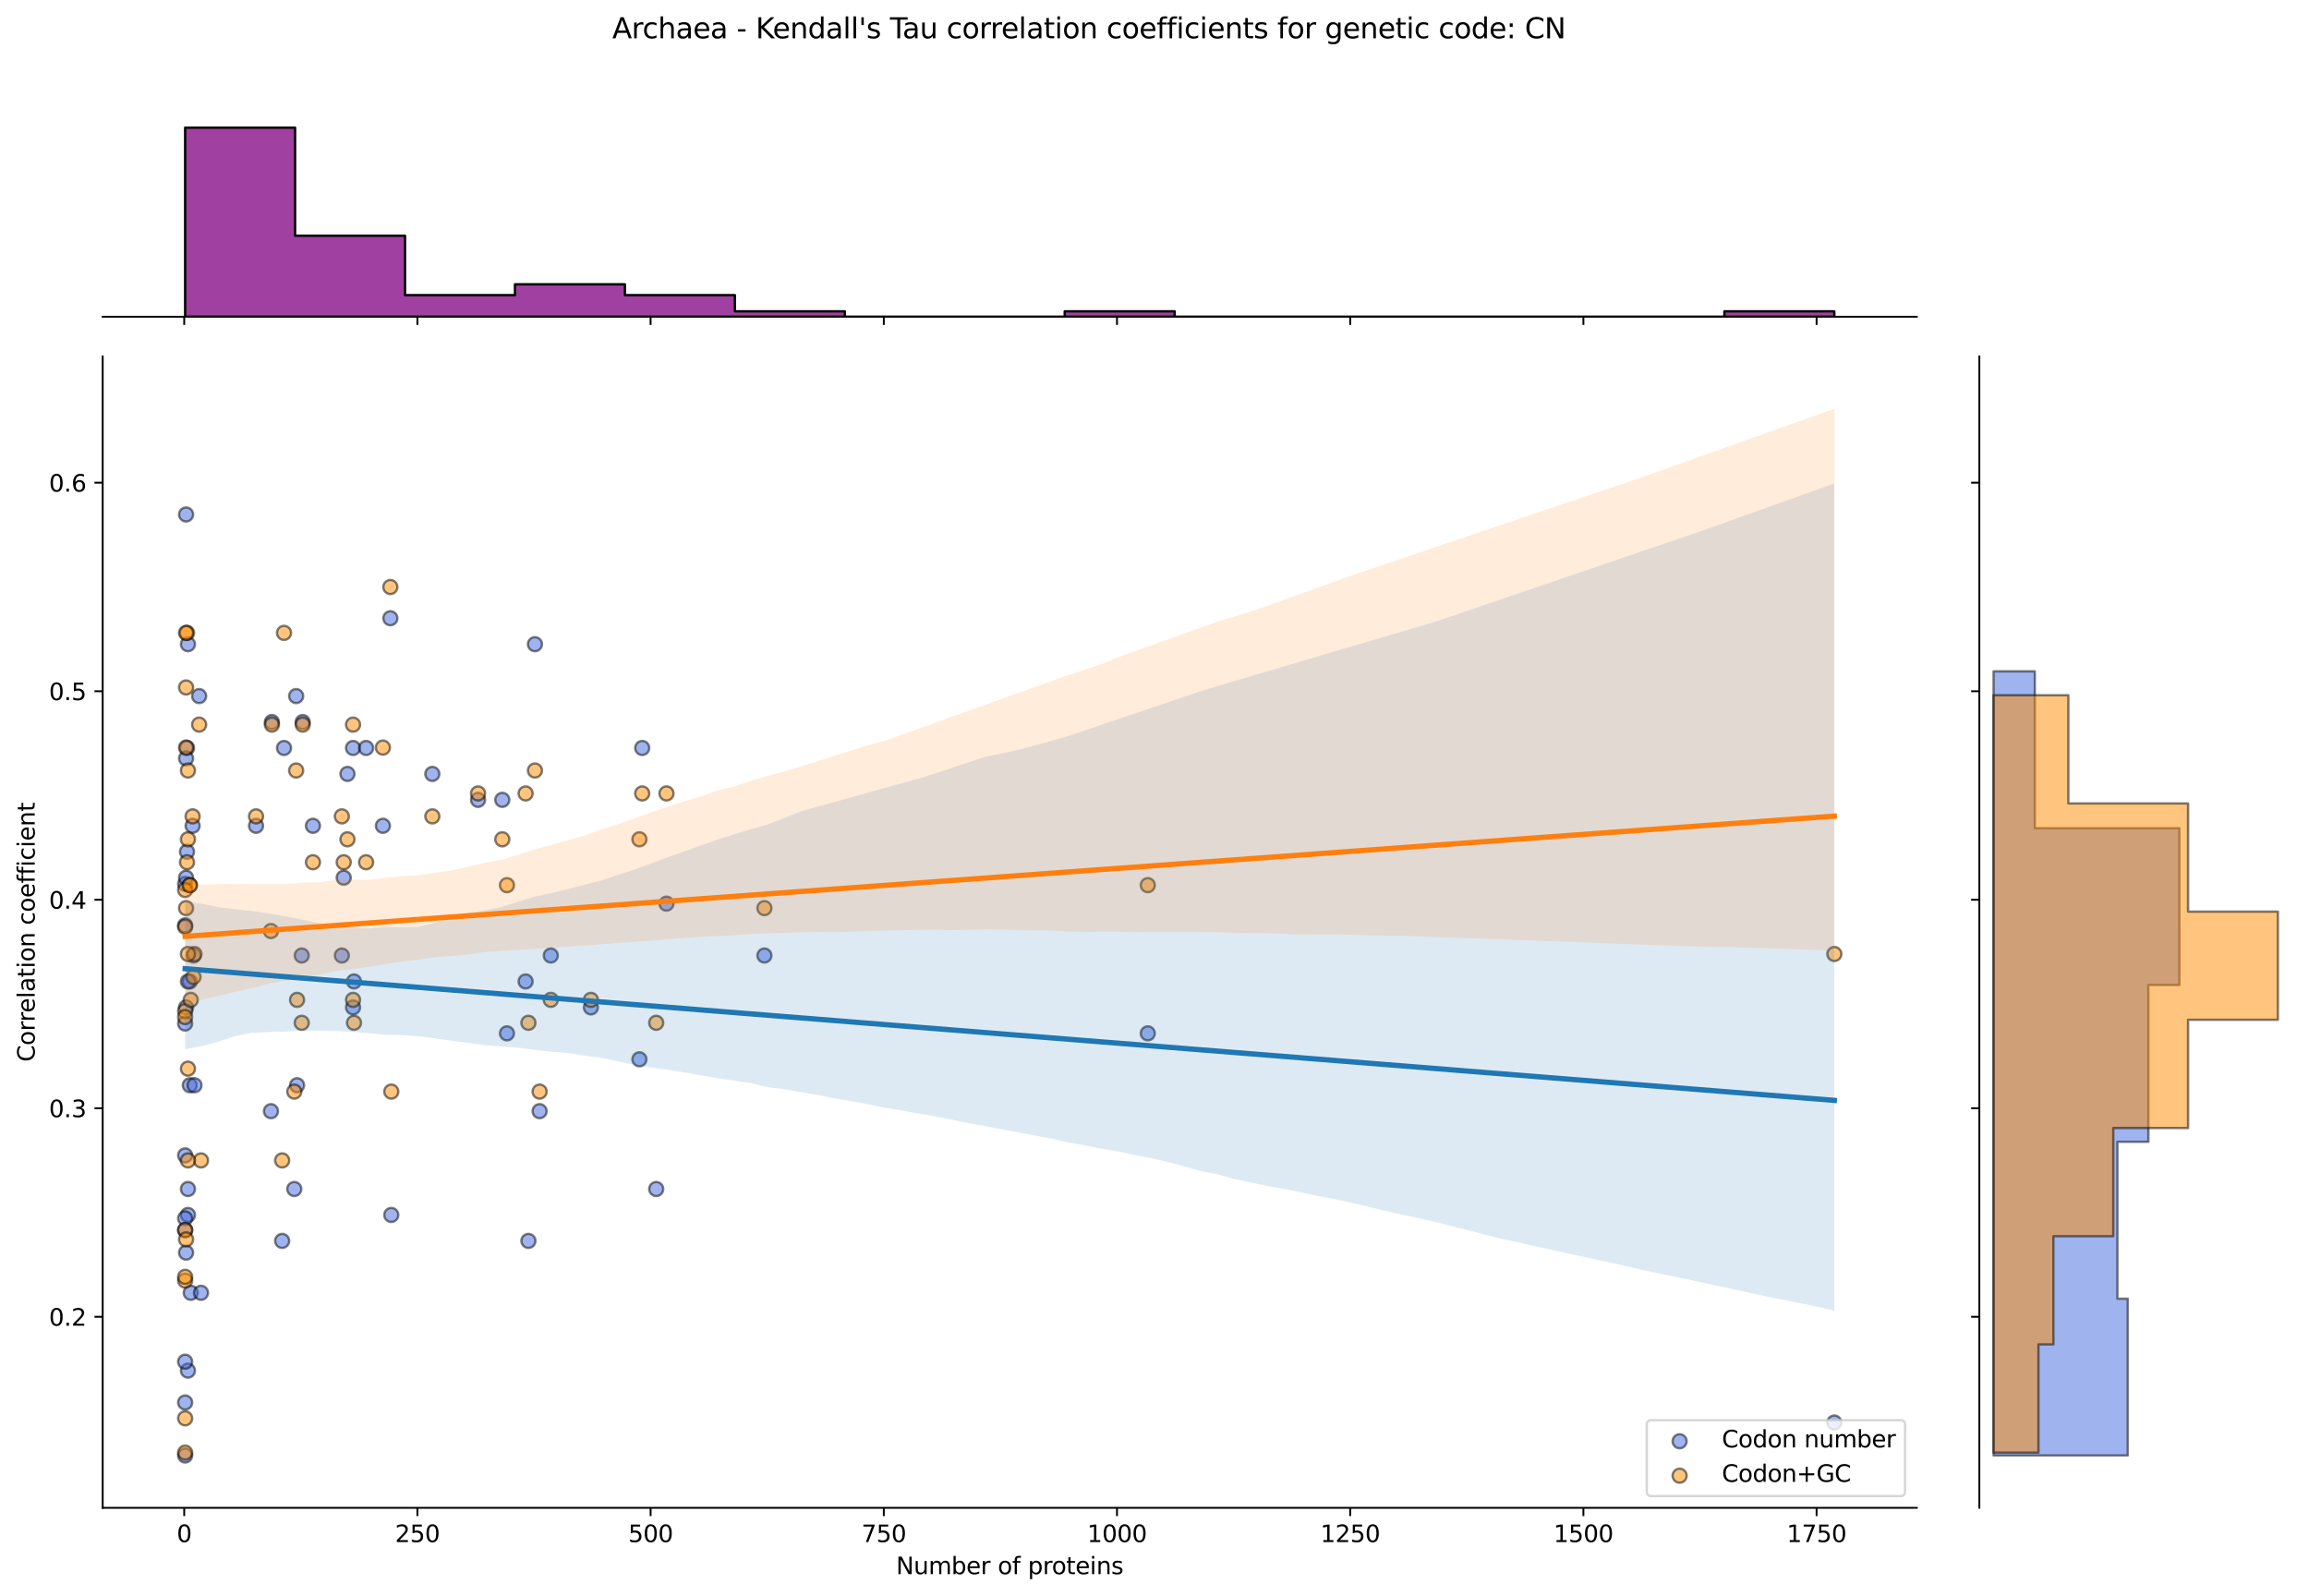 <?xml version="1.0" encoding="utf-8" standalone="no"?>
<!DOCTYPE svg PUBLIC "-//W3C//DTD SVG 1.1//EN"
  "http://www.w3.org/Graphics/SVG/1.1/DTD/svg11.dtd">
<svg xmlns:xlink="http://www.w3.org/1999/xlink" width="984.456pt" height="680.423pt" viewBox="0 0 984.456 680.423" xmlns="http://www.w3.org/2000/svg" version="1.1">
 <defs>
  <style type="text/css">*{stroke-linejoin: round; stroke-linecap: butt}</style>
 </defs>
 <g id="figure_1">
  <g id="patch_1">
   <path d="M 0 680.423 
L 984.456 680.423 
L 984.456 0 
L 0 0 
z
" style="fill: #ffffff"/>
  </g>
  <g id="axes_1">
   <g id="patch_2">
    <path d="M 43.781 642.867 
L 817.232 642.867 
L 817.232 151.966 
L 43.781 151.966 
z
" style="fill: #ffffff"/>
   </g>
   <g id="PathCollection_1">
    <defs>
     <path id="m02f8446e79" d="M 0 3 
C 0.796 3 1.559 2.684 2.121 2.121 
C 2.684 1.559 3 0.796 3 0 
C 3 -0.796 2.684 -1.559 2.121 -2.121 
C 1.559 -2.684 0.796 -3 0 -3 
C -0.796 -3 -1.559 -2.684 -2.121 -2.121 
C -2.684 -1.559 -3 -0.796 -3 0 
C -3 0.796 -2.684 1.559 -2.121 2.121 
C -1.559 2.684 -0.796 3 0 3 
z
" style="stroke: #000000; stroke-opacity: 0.5"/>
    </defs>
    <g clip-path="url(#pc3a04b97e6)">
     <use xlink:href="#m02f8446e79" x="125.469" y="506.936" style="fill: #4169e1; fill-opacity: 0.5; stroke: #000000; stroke-opacity: 0.5"/>
     <use xlink:href="#m02f8446e79" x="203.817" y="341.018" style="fill: #4169e1; fill-opacity: 0.5; stroke: #000000; stroke-opacity: 0.5"/>
     <use xlink:href="#m02f8446e79" x="109.163" y="352.08" style="fill: #4169e1; fill-opacity: 0.5; stroke: #000000; stroke-opacity: 0.5"/>
     <use xlink:href="#m02f8446e79" x="115.527" y="473.752" style="fill: #4169e1; fill-opacity: 0.5; stroke: #000000; stroke-opacity: 0.5"/>
     <use xlink:href="#m02f8446e79" x="184.329" y="329.957" style="fill: #4169e1; fill-opacity: 0.5; stroke: #000000; stroke-opacity: 0.5"/>
     <use xlink:href="#m02f8446e79" x="80.927" y="462.691" style="fill: #4169e1; fill-opacity: 0.5; stroke: #000000; stroke-opacity: 0.5"/>
     <use xlink:href="#m02f8446e79" x="272.619" y="451.63" style="fill: #4169e1; fill-opacity: 0.5; stroke: #000000; stroke-opacity: 0.5"/>
     <use xlink:href="#m02f8446e79" x="145.752" y="407.385" style="fill: #4169e1; fill-opacity: 0.5; stroke: #000000; stroke-opacity: 0.5"/>
     <use xlink:href="#m02f8446e79" x="80.131" y="274.652" style="fill: #4169e1; fill-opacity: 0.5; stroke: #000000; stroke-opacity: 0.5"/>
     <use xlink:href="#m02f8446e79" x="78.938" y="620.553" style="fill: #4169e1; fill-opacity: 0.5; stroke: #000000; stroke-opacity: 0.5"/>
     <use xlink:href="#m02f8446e79" x="79.336" y="534.048" style="fill: #4169e1; fill-opacity: 0.5; stroke: #000000; stroke-opacity: 0.5"/>
     <use xlink:href="#m02f8446e79" x="273.812" y="318.896" style="fill: #4169e1; fill-opacity: 0.5; stroke: #000000; stroke-opacity: 0.5"/>
     <use xlink:href="#m02f8446e79" x="78.938" y="436.38" style="fill: #4169e1; fill-opacity: 0.5; stroke: #000000; stroke-opacity: 0.5"/>
     <use xlink:href="#m02f8446e79" x="120.299" y="529.058" style="fill: #4169e1; fill-opacity: 0.5; stroke: #000000; stroke-opacity: 0.5"/>
     <use xlink:href="#m02f8446e79" x="81.324" y="551.181" style="fill: #4169e1; fill-opacity: 0.5; stroke: #000000; stroke-opacity: 0.5"/>
     <use xlink:href="#m02f8446e79" x="126.265" y="296.774" style="fill: #4169e1; fill-opacity: 0.5; stroke: #000000; stroke-opacity: 0.5"/>
     <use xlink:href="#m02f8446e79" x="126.662" y="462.691" style="fill: #4169e1; fill-opacity: 0.5; stroke: #000000; stroke-opacity: 0.5"/>
     <use xlink:href="#m02f8446e79" x="163.251" y="352.08" style="fill: #4169e1; fill-opacity: 0.5; stroke: #000000; stroke-opacity: 0.5"/>
     <use xlink:href="#m02f8446e79" x="82.12" y="352.08" style="fill: #4169e1; fill-opacity: 0.5; stroke: #000000; stroke-opacity: 0.5"/>
     <use xlink:href="#m02f8446e79" x="782.075" y="606.486" style="fill: #4169e1; fill-opacity: 0.5; stroke: #000000; stroke-opacity: 0.5"/>
     <use xlink:href="#m02f8446e79" x="79.734" y="318.896" style="fill: #4169e1; fill-opacity: 0.5; stroke: #000000; stroke-opacity: 0.5"/>
     <use xlink:href="#m02f8446e79" x="121.095" y="318.896" style="fill: #4169e1; fill-opacity: 0.5; stroke: #000000; stroke-opacity: 0.5"/>
     <use xlink:href="#m02f8446e79" x="128.651" y="407.385" style="fill: #4169e1; fill-opacity: 0.5; stroke: #000000; stroke-opacity: 0.5"/>
     <use xlink:href="#m02f8446e79" x="225.292" y="529.058" style="fill: #4169e1; fill-opacity: 0.5; stroke: #000000; stroke-opacity: 0.5"/>
     <use xlink:href="#m02f8446e79" x="79.336" y="219.346" style="fill: #4169e1; fill-opacity: 0.5; stroke: #000000; stroke-opacity: 0.5"/>
     <use xlink:href="#m02f8446e79" x="325.911" y="407.385" style="fill: #4169e1; fill-opacity: 0.5; stroke: #000000; stroke-opacity: 0.5"/>
     <use xlink:href="#m02f8446e79" x="234.837" y="407.385" style="fill: #4169e1; fill-opacity: 0.5; stroke: #000000; stroke-opacity: 0.5"/>
     <use xlink:href="#m02f8446e79" x="78.938" y="376.86" style="fill: #4169e1; fill-opacity: 0.5; stroke: #000000; stroke-opacity: 0.5"/>
     <use xlink:href="#m02f8446e79" x="79.336" y="429.508" style="fill: #4169e1; fill-opacity: 0.5; stroke: #000000; stroke-opacity: 0.5"/>
     <use xlink:href="#m02f8446e79" x="115.924" y="307.835" style="fill: #4169e1; fill-opacity: 0.5; stroke: #000000; stroke-opacity: 0.5"/>
     <use xlink:href="#m02f8446e79" x="78.938" y="394.505" style="fill: #4169e1; fill-opacity: 0.5; stroke: #000000; stroke-opacity: 0.5"/>
     <use xlink:href="#m02f8446e79" x="80.927" y="418.447" style="fill: #4169e1; fill-opacity: 0.5; stroke: #000000; stroke-opacity: 0.5"/>
     <use xlink:href="#m02f8446e79" x="146.547" y="374.202" style="fill: #4169e1; fill-opacity: 0.5; stroke: #000000; stroke-opacity: 0.5"/>
     <use xlink:href="#m02f8446e79" x="279.778" y="506.936" style="fill: #4169e1; fill-opacity: 0.5; stroke: #000000; stroke-opacity: 0.5"/>
     <use xlink:href="#m02f8446e79" x="150.922" y="418.447" style="fill: #4169e1; fill-opacity: 0.5; stroke: #000000; stroke-opacity: 0.5"/>
     <use xlink:href="#m02f8446e79" x="284.152" y="385.263" style="fill: #4169e1; fill-opacity: 0.5; stroke: #000000; stroke-opacity: 0.5"/>
     <use xlink:href="#m02f8446e79" x="80.131" y="506.936" style="fill: #4169e1; fill-opacity: 0.5; stroke: #000000; stroke-opacity: 0.5"/>
     <use xlink:href="#m02f8446e79" x="214.157" y="341.018" style="fill: #4169e1; fill-opacity: 0.5; stroke: #000000; stroke-opacity: 0.5"/>
     <use xlink:href="#m02f8446e79" x="150.524" y="318.896" style="fill: #4169e1; fill-opacity: 0.5; stroke: #000000; stroke-opacity: 0.5"/>
     <use xlink:href="#m02f8446e79" x="78.938" y="492.608" style="fill: #4169e1; fill-opacity: 0.5; stroke: #000000; stroke-opacity: 0.5"/>
     <use xlink:href="#m02f8446e79" x="82.517" y="407.385" style="fill: #4169e1; fill-opacity: 0.5; stroke: #000000; stroke-opacity: 0.5"/>
     <use xlink:href="#m02f8446e79" x="489.366" y="440.569" style="fill: #4169e1; fill-opacity: 0.5; stroke: #000000; stroke-opacity: 0.5"/>
     <use xlink:href="#m02f8446e79" x="228.076" y="274.652" style="fill: #4169e1; fill-opacity: 0.5; stroke: #000000; stroke-opacity: 0.5"/>
     <use xlink:href="#m02f8446e79" x="230.065" y="473.752" style="fill: #4169e1; fill-opacity: 0.5; stroke: #000000; stroke-opacity: 0.5"/>
     <use xlink:href="#m02f8446e79" x="80.131" y="418.447" style="fill: #4169e1; fill-opacity: 0.5; stroke: #000000; stroke-opacity: 0.5"/>
     <use xlink:href="#m02f8446e79" x="251.938" y="429.508" style="fill: #4169e1; fill-opacity: 0.5; stroke: #000000; stroke-opacity: 0.5"/>
     <use xlink:href="#m02f8446e79" x="79.336" y="323.331" style="fill: #4169e1; fill-opacity: 0.5; stroke: #000000; stroke-opacity: 0.5"/>
     <use xlink:href="#m02f8446e79" x="82.915" y="462.691" style="fill: #4169e1; fill-opacity: 0.5; stroke: #000000; stroke-opacity: 0.5"/>
     <use xlink:href="#m02f8446e79" x="133.423" y="352.08" style="fill: #4169e1; fill-opacity: 0.5; stroke: #000000; stroke-opacity: 0.5"/>
     <use xlink:href="#m02f8446e79" x="129.049" y="307.835" style="fill: #4169e1; fill-opacity: 0.5; stroke: #000000; stroke-opacity: 0.5"/>
     <use xlink:href="#m02f8446e79" x="156.092" y="318.896" style="fill: #4169e1; fill-opacity: 0.5; stroke: #000000; stroke-opacity: 0.5"/>
     <use xlink:href="#m02f8446e79" x="224.099" y="418.447" style="fill: #4169e1; fill-opacity: 0.5; stroke: #000000; stroke-opacity: 0.5"/>
     <use xlink:href="#m02f8446e79" x="85.699" y="551.181" style="fill: #4169e1; fill-opacity: 0.5; stroke: #000000; stroke-opacity: 0.5"/>
     <use xlink:href="#m02f8446e79" x="80.131" y="584.364" style="fill: #4169e1; fill-opacity: 0.5; stroke: #000000; stroke-opacity: 0.5"/>
     <use xlink:href="#m02f8446e79" x="80.131" y="517.997" style="fill: #4169e1; fill-opacity: 0.5; stroke: #000000; stroke-opacity: 0.5"/>
     <use xlink:href="#m02f8446e79" x="79.336" y="374.202" style="fill: #4169e1; fill-opacity: 0.5; stroke: #000000; stroke-opacity: 0.5"/>
     <use xlink:href="#m02f8446e79" x="166.83" y="517.997" style="fill: #4169e1; fill-opacity: 0.5; stroke: #000000; stroke-opacity: 0.5"/>
     <use xlink:href="#m02f8446e79" x="78.938" y="519.441" style="fill: #4169e1; fill-opacity: 0.5; stroke: #000000; stroke-opacity: 0.5"/>
     <use xlink:href="#m02f8446e79" x="216.145" y="440.569" style="fill: #4169e1; fill-opacity: 0.5; stroke: #000000; stroke-opacity: 0.5"/>
     <use xlink:href="#m02f8446e79" x="84.904" y="296.774" style="fill: #4169e1; fill-opacity: 0.5; stroke: #000000; stroke-opacity: 0.5"/>
     <use xlink:href="#m02f8446e79" x="150.524" y="429.508" style="fill: #4169e1; fill-opacity: 0.5; stroke: #000000; stroke-opacity: 0.5"/>
     <use xlink:href="#m02f8446e79" x="78.938" y="524.489" style="fill: #4169e1; fill-opacity: 0.5; stroke: #000000; stroke-opacity: 0.5"/>
     <use xlink:href="#m02f8446e79" x="79.734" y="363.141" style="fill: #4169e1; fill-opacity: 0.5; stroke: #000000; stroke-opacity: 0.5"/>
     <use xlink:href="#m02f8446e79" x="148.138" y="329.957" style="fill: #4169e1; fill-opacity: 0.5; stroke: #000000; stroke-opacity: 0.5"/>
     <use xlink:href="#m02f8446e79" x="166.433" y="263.59" style="fill: #4169e1; fill-opacity: 0.5; stroke: #000000; stroke-opacity: 0.5"/>
     <use xlink:href="#m02f8446e79" x="78.938" y="597.95" style="fill: #4169e1; fill-opacity: 0.5; stroke: #000000; stroke-opacity: 0.5"/>
     <use xlink:href="#m02f8446e79" x="78.938" y="580.561" style="fill: #4169e1; fill-opacity: 0.5; stroke: #000000; stroke-opacity: 0.5"/>
    </g>
   </g>
   <g id="PathCollection_2">
    <defs>
     <path id="m3d4498e2c8" d="M 0 3 
C 0.796 3 1.559 2.684 2.121 2.121 
C 2.684 1.559 3 0.796 3 0 
C 3 -0.796 2.684 -1.559 2.121 -2.121 
C 1.559 -2.684 0.796 -3 0 -3 
C -0.796 -3 -1.559 -2.684 -2.121 -2.121 
C -2.684 -1.559 -3 -0.796 -3 0 
C -3 0.796 -2.684 1.559 -2.121 2.121 
C -1.559 2.684 -0.796 3 0 3 
z
" style="stroke: #000000; stroke-opacity: 0.5"/>
    </defs>
    <g clip-path="url(#pc3a04b97e6)">
     <use xlink:href="#m3d4498e2c8" x="125.469" y="465.408" style="fill: #ff8c00; fill-opacity: 0.5; stroke: #000000; stroke-opacity: 0.5"/>
     <use xlink:href="#m3d4498e2c8" x="203.817" y="338.28" style="fill: #ff8c00; fill-opacity: 0.5; stroke: #000000; stroke-opacity: 0.5"/>
     <use xlink:href="#m3d4498e2c8" x="109.163" y="348.059" style="fill: #ff8c00; fill-opacity: 0.5; stroke: #000000; stroke-opacity: 0.5"/>
     <use xlink:href="#m3d4498e2c8" x="115.527" y="396.954" style="fill: #ff8c00; fill-opacity: 0.5; stroke: #000000; stroke-opacity: 0.5"/>
     <use xlink:href="#m3d4498e2c8" x="184.329" y="348.059" style="fill: #ff8c00; fill-opacity: 0.5; stroke: #000000; stroke-opacity: 0.5"/>
     <use xlink:href="#m3d4498e2c8" x="80.927" y="377.396" style="fill: #ff8c00; fill-opacity: 0.5; stroke: #000000; stroke-opacity: 0.5"/>
     <use xlink:href="#m3d4498e2c8" x="272.619" y="357.838" style="fill: #ff8c00; fill-opacity: 0.5; stroke: #000000; stroke-opacity: 0.5"/>
     <use xlink:href="#m3d4498e2c8" x="145.752" y="348.059" style="fill: #ff8c00; fill-opacity: 0.5; stroke: #000000; stroke-opacity: 0.5"/>
     <use xlink:href="#m3d4498e2c8" x="80.131" y="357.838" style="fill: #ff8c00; fill-opacity: 0.5; stroke: #000000; stroke-opacity: 0.5"/>
     <use xlink:href="#m3d4498e2c8" x="78.938" y="524.4" style="fill: #ff8c00; fill-opacity: 0.5; stroke: #000000; stroke-opacity: 0.5"/>
     <use xlink:href="#m3d4498e2c8" x="79.336" y="528.416" style="fill: #ff8c00; fill-opacity: 0.5; stroke: #000000; stroke-opacity: 0.5"/>
     <use xlink:href="#m3d4498e2c8" x="273.812" y="338.28" style="fill: #ff8c00; fill-opacity: 0.5; stroke: #000000; stroke-opacity: 0.5"/>
     <use xlink:href="#m3d4498e2c8" x="78.938" y="431.07" style="fill: #ff8c00; fill-opacity: 0.5; stroke: #000000; stroke-opacity: 0.5"/>
     <use xlink:href="#m3d4498e2c8" x="120.299" y="494.745" style="fill: #ff8c00; fill-opacity: 0.5; stroke: #000000; stroke-opacity: 0.5"/>
     <use xlink:href="#m3d4498e2c8" x="81.324" y="426.292" style="fill: #ff8c00; fill-opacity: 0.5; stroke: #000000; stroke-opacity: 0.5"/>
     <use xlink:href="#m3d4498e2c8" x="126.265" y="328.501" style="fill: #ff8c00; fill-opacity: 0.5; stroke: #000000; stroke-opacity: 0.5"/>
     <use xlink:href="#m3d4498e2c8" x="126.662" y="426.292" style="fill: #ff8c00; fill-opacity: 0.5; stroke: #000000; stroke-opacity: 0.5"/>
     <use xlink:href="#m3d4498e2c8" x="163.251" y="318.722" style="fill: #ff8c00; fill-opacity: 0.5; stroke: #000000; stroke-opacity: 0.5"/>
     <use xlink:href="#m3d4498e2c8" x="82.12" y="348.059" style="fill: #ff8c00; fill-opacity: 0.5; stroke: #000000; stroke-opacity: 0.5"/>
     <use xlink:href="#m3d4498e2c8" x="782.075" y="406.733" style="fill: #ff8c00; fill-opacity: 0.5; stroke: #000000; stroke-opacity: 0.5"/>
     <use xlink:href="#m3d4498e2c8" x="79.734" y="269.827" style="fill: #ff8c00; fill-opacity: 0.5; stroke: #000000; stroke-opacity: 0.5"/>
     <use xlink:href="#m3d4498e2c8" x="121.095" y="269.827" style="fill: #ff8c00; fill-opacity: 0.5; stroke: #000000; stroke-opacity: 0.5"/>
     <use xlink:href="#m3d4498e2c8" x="128.651" y="436.071" style="fill: #ff8c00; fill-opacity: 0.5; stroke: #000000; stroke-opacity: 0.5"/>
     <use xlink:href="#m3d4498e2c8" x="225.292" y="436.071" style="fill: #ff8c00; fill-opacity: 0.5; stroke: #000000; stroke-opacity: 0.5"/>
     <use xlink:href="#m3d4498e2c8" x="79.336" y="269.827" style="fill: #ff8c00; fill-opacity: 0.5; stroke: #000000; stroke-opacity: 0.5"/>
     <use xlink:href="#m3d4498e2c8" x="325.911" y="387.175" style="fill: #ff8c00; fill-opacity: 0.5; stroke: #000000; stroke-opacity: 0.5"/>
     <use xlink:href="#m3d4498e2c8" x="234.837" y="426.292" style="fill: #ff8c00; fill-opacity: 0.5; stroke: #000000; stroke-opacity: 0.5"/>
     <use xlink:href="#m3d4498e2c8" x="78.938" y="379.434" style="fill: #ff8c00; fill-opacity: 0.5; stroke: #000000; stroke-opacity: 0.5"/>
     <use xlink:href="#m3d4498e2c8" x="79.336" y="387.175" style="fill: #ff8c00; fill-opacity: 0.5; stroke: #000000; stroke-opacity: 0.5"/>
     <use xlink:href="#m3d4498e2c8" x="115.924" y="308.943" style="fill: #ff8c00; fill-opacity: 0.5; stroke: #000000; stroke-opacity: 0.5"/>
     <use xlink:href="#m3d4498e2c8" x="78.938" y="395.139" style="fill: #ff8c00; fill-opacity: 0.5; stroke: #000000; stroke-opacity: 0.5"/>
     <use xlink:href="#m3d4498e2c8" x="80.927" y="377.396" style="fill: #ff8c00; fill-opacity: 0.5; stroke: #000000; stroke-opacity: 0.5"/>
     <use xlink:href="#m3d4498e2c8" x="146.547" y="367.617" style="fill: #ff8c00; fill-opacity: 0.5; stroke: #000000; stroke-opacity: 0.5"/>
     <use xlink:href="#m3d4498e2c8" x="279.778" y="436.071" style="fill: #ff8c00; fill-opacity: 0.5; stroke: #000000; stroke-opacity: 0.5"/>
     <use xlink:href="#m3d4498e2c8" x="150.922" y="436.071" style="fill: #ff8c00; fill-opacity: 0.5; stroke: #000000; stroke-opacity: 0.5"/>
     <use xlink:href="#m3d4498e2c8" x="284.152" y="338.28" style="fill: #ff8c00; fill-opacity: 0.5; stroke: #000000; stroke-opacity: 0.5"/>
     <use xlink:href="#m3d4498e2c8" x="80.131" y="455.629" style="fill: #ff8c00; fill-opacity: 0.5; stroke: #000000; stroke-opacity: 0.5"/>
     <use xlink:href="#m3d4498e2c8" x="214.157" y="357.838" style="fill: #ff8c00; fill-opacity: 0.5; stroke: #000000; stroke-opacity: 0.5"/>
     <use xlink:href="#m3d4498e2c8" x="150.524" y="308.943" style="fill: #ff8c00; fill-opacity: 0.5; stroke: #000000; stroke-opacity: 0.5"/>
     <use xlink:href="#m3d4498e2c8" x="78.938" y="545.97" style="fill: #ff8c00; fill-opacity: 0.5; stroke: #000000; stroke-opacity: 0.5"/>
     <use xlink:href="#m3d4498e2c8" x="82.517" y="416.512" style="fill: #ff8c00; fill-opacity: 0.5; stroke: #000000; stroke-opacity: 0.5"/>
     <use xlink:href="#m3d4498e2c8" x="489.366" y="377.396" style="fill: #ff8c00; fill-opacity: 0.5; stroke: #000000; stroke-opacity: 0.5"/>
     <use xlink:href="#m3d4498e2c8" x="228.076" y="328.501" style="fill: #ff8c00; fill-opacity: 0.5; stroke: #000000; stroke-opacity: 0.5"/>
     <use xlink:href="#m3d4498e2c8" x="230.065" y="465.408" style="fill: #ff8c00; fill-opacity: 0.5; stroke: #000000; stroke-opacity: 0.5"/>
     <use xlink:href="#m3d4498e2c8" x="80.131" y="328.501" style="fill: #ff8c00; fill-opacity: 0.5; stroke: #000000; stroke-opacity: 0.5"/>
     <use xlink:href="#m3d4498e2c8" x="251.938" y="426.292" style="fill: #ff8c00; fill-opacity: 0.5; stroke: #000000; stroke-opacity: 0.5"/>
     <use xlink:href="#m3d4498e2c8" x="79.336" y="293.099" style="fill: #ff8c00; fill-opacity: 0.5; stroke: #000000; stroke-opacity: 0.5"/>
     <use xlink:href="#m3d4498e2c8" x="82.915" y="406.733" style="fill: #ff8c00; fill-opacity: 0.5; stroke: #000000; stroke-opacity: 0.5"/>
     <use xlink:href="#m3d4498e2c8" x="133.423" y="367.617" style="fill: #ff8c00; fill-opacity: 0.5; stroke: #000000; stroke-opacity: 0.5"/>
     <use xlink:href="#m3d4498e2c8" x="129.049" y="308.943" style="fill: #ff8c00; fill-opacity: 0.5; stroke: #000000; stroke-opacity: 0.5"/>
     <use xlink:href="#m3d4498e2c8" x="156.092" y="367.617" style="fill: #ff8c00; fill-opacity: 0.5; stroke: #000000; stroke-opacity: 0.5"/>
     <use xlink:href="#m3d4498e2c8" x="224.099" y="338.28" style="fill: #ff8c00; fill-opacity: 0.5; stroke: #000000; stroke-opacity: 0.5"/>
     <use xlink:href="#m3d4498e2c8" x="85.699" y="494.745" style="fill: #ff8c00; fill-opacity: 0.5; stroke: #000000; stroke-opacity: 0.5"/>
     <use xlink:href="#m3d4498e2c8" x="80.131" y="494.745" style="fill: #ff8c00; fill-opacity: 0.5; stroke: #000000; stroke-opacity: 0.5"/>
     <use xlink:href="#m3d4498e2c8" x="80.131" y="406.733" style="fill: #ff8c00; fill-opacity: 0.5; stroke: #000000; stroke-opacity: 0.5"/>
     <use xlink:href="#m3d4498e2c8" x="79.336" y="318.722" style="fill: #ff8c00; fill-opacity: 0.5; stroke: #000000; stroke-opacity: 0.5"/>
     <use xlink:href="#m3d4498e2c8" x="166.83" y="465.408" style="fill: #ff8c00; fill-opacity: 0.5; stroke: #000000; stroke-opacity: 0.5"/>
     <use xlink:href="#m3d4498e2c8" x="78.938" y="604.702" style="fill: #ff8c00; fill-opacity: 0.5; stroke: #000000; stroke-opacity: 0.5"/>
     <use xlink:href="#m3d4498e2c8" x="216.145" y="377.396" style="fill: #ff8c00; fill-opacity: 0.5; stroke: #000000; stroke-opacity: 0.5"/>
     <use xlink:href="#m3d4498e2c8" x="84.904" y="308.943" style="fill: #ff8c00; fill-opacity: 0.5; stroke: #000000; stroke-opacity: 0.5"/>
     <use xlink:href="#m3d4498e2c8" x="150.524" y="426.292" style="fill: #ff8c00; fill-opacity: 0.5; stroke: #000000; stroke-opacity: 0.5"/>
     <use xlink:href="#m3d4498e2c8" x="78.938" y="544.383" style="fill: #ff8c00; fill-opacity: 0.5; stroke: #000000; stroke-opacity: 0.5"/>
     <use xlink:href="#m3d4498e2c8" x="79.734" y="367.617" style="fill: #ff8c00; fill-opacity: 0.5; stroke: #000000; stroke-opacity: 0.5"/>
     <use xlink:href="#m3d4498e2c8" x="148.138" y="357.838" style="fill: #ff8c00; fill-opacity: 0.5; stroke: #000000; stroke-opacity: 0.5"/>
     <use xlink:href="#m3d4498e2c8" x="166.433" y="250.269" style="fill: #ff8c00; fill-opacity: 0.5; stroke: #000000; stroke-opacity: 0.5"/>
     <use xlink:href="#m3d4498e2c8" x="78.938" y="619.321" style="fill: #ff8c00; fill-opacity: 0.5; stroke: #000000; stroke-opacity: 0.5"/>
     <use xlink:href="#m3d4498e2c8" x="78.938" y="433.635" style="fill: #ff8c00; fill-opacity: 0.5; stroke: #000000; stroke-opacity: 0.5"/>
    </g>
   </g>
   <g id="PolyCollection_1">
    <path d="M 78.938 384.33 
L 78.938 447.335 
L 86.04 445.999 
L 93.143 444.106 
L 100.245 441.74 
L 107.348 440.31 
L 114.45 440.047 
L 121.552 439.806 
L 128.655 439.476 
L 135.757 439.434 
L 142.86 439.553 
L 149.962 439.928 
L 157.064 440.518 
L 164.167 441.152 
L 171.269 441.334 
L 178.372 441.782 
L 185.474 442.74 
L 192.576 443.704 
L 199.679 444.612 
L 206.781 445.606 
L 213.884 446.22 
L 220.986 446.701 
L 228.088 447.596 
L 235.191 448.434 
L 242.293 448.937 
L 249.396 450.129 
L 256.498 450.968 
L 263.6 452.548 
L 270.703 454.037 
L 277.805 455.15 
L 284.908 456.128 
L 292.01 457.286 
L 299.112 458.495 
L 306.215 459.786 
L 313.317 460.731 
L 320.419 461.859 
L 327.522 463.554 
L 334.624 464.395 
L 341.727 465.692 
L 348.829 466.888 
L 355.931 468.302 
L 363.034 469.504 
L 370.136 470.813 
L 377.239 472.265 
L 384.341 473.426 
L 391.443 474.737 
L 398.546 475.949 
L 405.648 477.351 
L 412.751 478.827 
L 419.853 480.095 
L 426.955 481.468 
L 434.058 482.786 
L 441.16 484.105 
L 448.263 485.471 
L 455.365 487.052 
L 462.467 488.306 
L 469.57 489.72 
L 476.672 490.905 
L 483.775 492.365 
L 490.877 493.827 
L 497.979 495.443 
L 505.082 497.321 
L 512.184 499.339 
L 519.287 500.712 
L 526.389 502.689 
L 533.491 504.236 
L 540.594 505.659 
L 547.696 507.003 
L 554.799 508.38 
L 561.901 509.902 
L 569.003 511.237 
L 576.106 512.759 
L 583.208 514.45 
L 590.31 516.141 
L 597.413 517.824 
L 604.515 519.239 
L 611.618 520.886 
L 618.72 522.699 
L 625.822 524.511 
L 632.925 526.281 
L 640.027 528.14 
L 647.13 529.665 
L 654.232 531.297 
L 661.334 532.84 
L 668.437 534.383 
L 675.539 535.924 
L 682.642 537.462 
L 689.744 539 
L 696.846 540.648 
L 703.949 542.225 
L 711.051 543.704 
L 718.154 545.175 
L 725.256 546.703 
L 732.358 548.239 
L 739.461 549.776 
L 746.563 551.312 
L 753.666 552.822 
L 760.768 554.244 
L 767.87 555.666 
L 774.973 557.148 
L 782.075 558.841 
L 782.075 206.102 
L 782.075 206.102 
L 774.973 208.646 
L 767.87 211.19 
L 760.768 213.734 
L 753.666 216.278 
L 746.563 218.823 
L 739.461 221.367 
L 732.358 223.911 
L 725.256 226.44 
L 718.154 228.86 
L 711.051 231.281 
L 703.949 233.701 
L 696.846 236.122 
L 689.744 238.543 
L 682.642 240.963 
L 675.539 243.384 
L 668.437 245.804 
L 661.334 248.225 
L 654.232 250.645 
L 647.13 253.066 
L 640.027 255.486 
L 632.925 257.907 
L 625.822 260.328 
L 618.72 262.748 
L 611.618 265.155 
L 604.515 267.252 
L 597.413 269.349 
L 590.31 271.446 
L 583.208 273.543 
L 576.106 275.64 
L 569.003 277.737 
L 561.901 279.834 
L 554.799 281.931 
L 547.696 284.028 
L 540.594 286.125 
L 533.491 288.222 
L 526.389 290.319 
L 519.287 292.416 
L 512.184 294.564 
L 505.082 296.973 
L 497.979 299.382 
L 490.877 301.791 
L 483.775 304.2 
L 476.672 306.609 
L 469.57 309.018 
L 462.467 311.428 
L 455.365 313.82 
L 448.263 315.858 
L 441.16 317.827 
L 434.058 319.703 
L 426.955 321.241 
L 419.853 322.779 
L 412.751 325.064 
L 405.648 327.461 
L 398.546 329.846 
L 391.443 331.997 
L 384.341 333.972 
L 377.239 335.947 
L 370.136 337.922 
L 363.034 339.897 
L 355.931 341.872 
L 348.829 343.847 
L 341.727 345.875 
L 334.624 348.649 
L 327.522 351.39 
L 320.419 353.486 
L 313.317 355.581 
L 306.215 357.862 
L 299.112 360.364 
L 292.01 362.874 
L 284.908 365.384 
L 277.805 368.037 
L 270.703 370.695 
L 263.6 372.9 
L 256.498 375.377 
L 249.396 377.129 
L 242.293 379.015 
L 235.191 380.745 
L 228.088 382.255 
L 220.986 384.373 
L 213.884 386.668 
L 206.781 388.171 
L 199.679 389.284 
L 192.576 390.895 
L 185.474 393.449 
L 178.372 395.211 
L 171.269 395.271 
L 164.167 395.214 
L 157.064 395.862 
L 149.962 395.602 
L 142.86 394.677 
L 135.757 393.581 
L 128.655 392.082 
L 121.552 390.708 
L 114.45 389.4 
L 107.348 388.417 
L 100.245 387.626 
L 93.143 386.79 
L 86.04 385.338 
L 78.938 384.33 
z
" clip-path="url(#pc3a04b97e6)" style="fill: #1f77b4; fill-opacity: 0.15"/>
   </g>
   <g id="PolyCollection_2">
    <path d="M 78.938 377.192 
L 78.938 428.411 
L 86.04 426.239 
L 93.143 424.646 
L 100.245 422.907 
L 107.348 421.307 
L 114.45 419.406 
L 121.552 418.264 
L 128.655 417.017 
L 135.757 415.649 
L 142.86 414.069 
L 149.962 413.234 
L 157.064 412.257 
L 164.167 411.091 
L 171.269 409.962 
L 178.372 409.222 
L 185.474 408.116 
L 192.576 407.59 
L 199.679 406.993 
L 206.781 405.864 
L 213.884 405.422 
L 220.986 404.998 
L 228.088 404.573 
L 235.191 404.092 
L 242.293 403.629 
L 249.396 403.106 
L 256.498 402.583 
L 263.6 402.06 
L 270.703 401.572 
L 277.805 401.026 
L 284.908 400.49 
L 292.01 399.891 
L 299.112 399.449 
L 306.215 399.109 
L 313.317 398.757 
L 320.419 398.284 
L 327.522 397.935 
L 334.624 397.719 
L 341.727 397.516 
L 348.829 397.327 
L 355.931 397.376 
L 363.034 397.263 
L 370.136 397.052 
L 377.239 396.75 
L 384.341 396.628 
L 391.443 396.461 
L 398.546 396.404 
L 405.648 396.545 
L 412.751 396.478 
L 419.853 396.219 
L 426.955 396.333 
L 434.058 396.541 
L 441.16 396.748 
L 448.263 396.762 
L 455.365 397.161 
L 462.467 397.371 
L 469.57 397.189 
L 476.672 397.214 
L 483.775 397.452 
L 490.877 397.431 
L 497.979 397.398 
L 505.082 397.359 
L 512.184 397.439 
L 519.287 397.487 
L 526.389 397.738 
L 533.491 397.874 
L 540.594 397.884 
L 547.696 398.163 
L 554.799 398.494 
L 561.901 398.324 
L 569.003 398.395 
L 576.106 398.522 
L 583.208 398.807 
L 590.31 398.901 
L 597.413 398.979 
L 604.515 399.242 
L 611.618 399.506 
L 618.72 399.766 
L 625.822 400.024 
L 632.925 400.283 
L 640.027 400.542 
L 647.13 400.8 
L 654.232 401.037 
L 661.334 401.269 
L 668.437 401.548 
L 675.539 401.826 
L 682.642 402.105 
L 689.744 402.368 
L 696.846 402.63 
L 703.949 402.892 
L 711.051 403.154 
L 718.154 403.416 
L 725.256 403.678 
L 732.358 403.887 
L 739.461 403.936 
L 746.563 404.063 
L 753.666 404.308 
L 760.768 404.554 
L 767.87 404.798 
L 774.973 405.041 
L 782.075 405.283 
L 782.075 174.279 
L 782.075 174.279 
L 774.973 176.807 
L 767.87 179.334 
L 760.768 181.862 
L 753.666 184.389 
L 746.563 186.917 
L 739.461 189.444 
L 732.358 191.971 
L 725.256 194.499 
L 718.154 197.026 
L 711.051 199.554 
L 703.949 202.081 
L 696.846 204.561 
L 689.744 206.965 
L 682.642 209.369 
L 675.539 211.773 
L 668.437 214.177 
L 661.334 216.581 
L 654.232 218.985 
L 647.13 221.389 
L 640.027 223.793 
L 632.925 226.197 
L 625.822 228.601 
L 618.72 231.005 
L 611.618 233.409 
L 604.515 235.813 
L 597.413 238.217 
L 590.31 240.621 
L 583.208 243.025 
L 576.106 245.436 
L 569.003 247.983 
L 561.901 250.529 
L 554.799 253.076 
L 547.696 255.623 
L 540.594 258.17 
L 533.491 260.676 
L 526.389 262.777 
L 519.287 264.977 
L 512.184 267.51 
L 505.082 270.049 
L 497.979 272.588 
L 490.877 275.127 
L 483.775 277.679 
L 476.672 280.233 
L 469.57 283.106 
L 462.467 285.59 
L 455.365 287.859 
L 448.263 290.389 
L 441.16 292.92 
L 434.058 295.451 
L 426.955 297.986 
L 419.853 300.538 
L 412.751 303.089 
L 405.648 305.641 
L 398.546 308.193 
L 391.443 310.744 
L 384.341 313.285 
L 377.239 315.822 
L 370.136 317.739 
L 363.034 319.944 
L 355.931 322.218 
L 348.829 324.493 
L 341.727 326.705 
L 334.624 328.834 
L 327.522 330.79 
L 320.419 332.811 
L 313.317 335.229 
L 306.215 336.906 
L 299.112 339.359 
L 292.01 341.605 
L 284.908 343.873 
L 277.805 346.355 
L 270.703 348.837 
L 263.6 351.319 
L 256.498 353.6 
L 249.396 356.142 
L 242.293 358.189 
L 235.191 360.181 
L 228.088 362.079 
L 220.986 364.356 
L 213.884 366.587 
L 206.781 367.865 
L 199.679 369.402 
L 192.576 371.193 
L 185.474 372.062 
L 178.372 373.17 
L 171.269 373.528 
L 164.167 374.322 
L 157.064 375.132 
L 149.962 375.016 
L 142.86 375.266 
L 135.757 376.193 
L 128.655 376.32 
L 121.552 376.933 
L 114.45 376.968 
L 107.348 376.934 
L 100.245 376.811 
L 93.143 376.937 
L 86.04 377.198 
L 78.938 377.192 
z
" clip-path="url(#pc3a04b97e6)" style="fill: #ff7f0e; fill-opacity: 0.15"/>
   </g>
   <g id="matplotlib.axis_1">
    <g id="xtick_1">
     <g id="line2d_1">
      <defs>
       <path id="m7fbe194a09" d="M 0 0 
L 0 3.5 
" style="stroke: #000000; stroke-width: 0.8"/>
      </defs>
      <g>
       <use xlink:href="#m7fbe194a09" x="78.54" y="642.867" style="stroke: #000000; stroke-width: 0.8"/>
      </g>
     </g>
     <g id="text_1">
      <!-- 0 -->
      <g transform="translate(75.359 657.465) scale(0.1 -0.1)">
       <defs>
        <path id="DejaVuSans-30" d="M 2034 4250 
Q 1547 4250 1301 3770 
Q 1056 3291 1056 2328 
Q 1056 1369 1301 889 
Q 1547 409 2034 409 
Q 2525 409 2770 889 
Q 3016 1369 3016 2328 
Q 3016 3291 2770 3770 
Q 2525 4250 2034 4250 
z
M 2034 4750 
Q 2819 4750 3233 4129 
Q 3647 3509 3647 2328 
Q 3647 1150 3233 529 
Q 2819 -91 2034 -91 
Q 1250 -91 836 529 
Q 422 1150 422 2328 
Q 422 3509 836 4129 
Q 1250 4750 2034 4750 
z
" transform="scale(0.016)"/>
       </defs>
       <use xlink:href="#DejaVuSans-30"/>
      </g>
     </g>
    </g>
    <g id="xtick_2">
     <g id="line2d_2">
      <g>
       <use xlink:href="#m7fbe194a09" x="177.966" y="642.867" style="stroke: #000000; stroke-width: 0.8"/>
      </g>
     </g>
     <g id="text_2">
      <!-- 250 -->
      <g transform="translate(168.422 657.465) scale(0.1 -0.1)">
       <defs>
        <path id="DejaVuSans-32" d="M 1228 531 
L 3431 531 
L 3431 0 
L 469 0 
L 469 531 
Q 828 903 1448 1529 
Q 2069 2156 2228 2338 
Q 2531 2678 2651 2914 
Q 2772 3150 2772 3378 
Q 2772 3750 2511 3984 
Q 2250 4219 1831 4219 
Q 1534 4219 1204 4116 
Q 875 4013 500 3803 
L 500 4441 
Q 881 4594 1212 4672 
Q 1544 4750 1819 4750 
Q 2544 4750 2975 4387 
Q 3406 4025 3406 3419 
Q 3406 3131 3298 2873 
Q 3191 2616 2906 2266 
Q 2828 2175 2409 1742 
Q 1991 1309 1228 531 
z
" transform="scale(0.016)"/>
        <path id="DejaVuSans-35" d="M 691 4666 
L 3169 4666 
L 3169 4134 
L 1269 4134 
L 1269 2991 
Q 1406 3038 1543 3061 
Q 1681 3084 1819 3084 
Q 2600 3084 3056 2656 
Q 3513 2228 3513 1497 
Q 3513 744 3044 326 
Q 2575 -91 1722 -91 
Q 1428 -91 1123 -41 
Q 819 9 494 109 
L 494 744 
Q 775 591 1075 516 
Q 1375 441 1709 441 
Q 2250 441 2565 725 
Q 2881 1009 2881 1497 
Q 2881 1984 2565 2268 
Q 2250 2553 1709 2553 
Q 1456 2553 1204 2497 
Q 953 2441 691 2322 
L 691 4666 
z
" transform="scale(0.016)"/>
       </defs>
       <use xlink:href="#DejaVuSans-32"/>
       <use xlink:href="#DejaVuSans-35" x="63.623"/>
       <use xlink:href="#DejaVuSans-30" x="127.246"/>
      </g>
     </g>
    </g>
    <g id="xtick_3">
     <g id="line2d_3">
      <g>
       <use xlink:href="#m7fbe194a09" x="277.391" y="642.867" style="stroke: #000000; stroke-width: 0.8"/>
      </g>
     </g>
     <g id="text_3">
      <!-- 500 -->
      <g transform="translate(267.848 657.465) scale(0.1 -0.1)">
       <use xlink:href="#DejaVuSans-35"/>
       <use xlink:href="#DejaVuSans-30" x="63.623"/>
       <use xlink:href="#DejaVuSans-30" x="127.246"/>
      </g>
     </g>
    </g>
    <g id="xtick_4">
     <g id="line2d_4">
      <g>
       <use xlink:href="#m7fbe194a09" x="376.817" y="642.867" style="stroke: #000000; stroke-width: 0.8"/>
      </g>
     </g>
     <g id="text_4">
      <!-- 750 -->
      <g transform="translate(367.273 657.465) scale(0.1 -0.1)">
       <defs>
        <path id="DejaVuSans-37" d="M 525 4666 
L 3525 4666 
L 3525 4397 
L 1831 0 
L 1172 0 
L 2766 4134 
L 525 4134 
L 525 4666 
z
" transform="scale(0.016)"/>
       </defs>
       <use xlink:href="#DejaVuSans-37"/>
       <use xlink:href="#DejaVuSans-35" x="63.623"/>
       <use xlink:href="#DejaVuSans-30" x="127.246"/>
      </g>
     </g>
    </g>
    <g id="xtick_5">
     <g id="line2d_5">
      <g>
       <use xlink:href="#m7fbe194a09" x="476.242" y="642.867" style="stroke: #000000; stroke-width: 0.8"/>
      </g>
     </g>
     <g id="text_5">
      <!-- 1000 -->
      <g transform="translate(463.517 657.465) scale(0.1 -0.1)">
       <defs>
        <path id="DejaVuSans-31" d="M 794 531 
L 1825 531 
L 1825 4091 
L 703 3866 
L 703 4441 
L 1819 4666 
L 2450 4666 
L 2450 531 
L 3481 531 
L 3481 0 
L 794 0 
L 794 531 
z
" transform="scale(0.016)"/>
       </defs>
       <use xlink:href="#DejaVuSans-31"/>
       <use xlink:href="#DejaVuSans-30" x="63.623"/>
       <use xlink:href="#DejaVuSans-30" x="127.246"/>
       <use xlink:href="#DejaVuSans-30" x="190.869"/>
      </g>
     </g>
    </g>
    <g id="xtick_6">
     <g id="line2d_6">
      <g>
       <use xlink:href="#m7fbe194a09" x="575.668" y="642.867" style="stroke: #000000; stroke-width: 0.8"/>
      </g>
     </g>
     <g id="text_6">
      <!-- 1250 -->
      <g transform="translate(562.943 657.465) scale(0.1 -0.1)">
       <use xlink:href="#DejaVuSans-31"/>
       <use xlink:href="#DejaVuSans-32" x="63.623"/>
       <use xlink:href="#DejaVuSans-35" x="127.246"/>
       <use xlink:href="#DejaVuSans-30" x="190.869"/>
      </g>
     </g>
    </g>
    <g id="xtick_7">
     <g id="line2d_7">
      <g>
       <use xlink:href="#m7fbe194a09" x="675.093" y="642.867" style="stroke: #000000; stroke-width: 0.8"/>
      </g>
     </g>
     <g id="text_7">
      <!-- 1500 -->
      <g transform="translate(662.368 657.465) scale(0.1 -0.1)">
       <use xlink:href="#DejaVuSans-31"/>
       <use xlink:href="#DejaVuSans-35" x="63.623"/>
       <use xlink:href="#DejaVuSans-30" x="127.246"/>
       <use xlink:href="#DejaVuSans-30" x="190.869"/>
      </g>
     </g>
    </g>
    <g id="xtick_8">
     <g id="line2d_8">
      <g>
       <use xlink:href="#m7fbe194a09" x="774.519" y="642.867" style="stroke: #000000; stroke-width: 0.8"/>
      </g>
     </g>
     <g id="text_8">
      <!-- 1750 -->
      <g transform="translate(761.794 657.465) scale(0.1 -0.1)">
       <use xlink:href="#DejaVuSans-31"/>
       <use xlink:href="#DejaVuSans-37" x="63.623"/>
       <use xlink:href="#DejaVuSans-35" x="127.246"/>
       <use xlink:href="#DejaVuSans-30" x="190.869"/>
      </g>
     </g>
    </g>
    <g id="text_9">
     <!-- Number of proteins -->
     <g transform="translate(382.047 671.143) scale(0.1 -0.1)">
      <defs>
       <path id="DejaVuSans-4e" d="M 628 4666 
L 1478 4666 
L 3547 763 
L 3547 4666 
L 4159 4666 
L 4159 0 
L 3309 0 
L 1241 3903 
L 1241 0 
L 628 0 
L 628 4666 
z
" transform="scale(0.016)"/>
       <path id="DejaVuSans-75" d="M 544 1381 
L 544 3500 
L 1119 3500 
L 1119 1403 
Q 1119 906 1312 657 
Q 1506 409 1894 409 
Q 2359 409 2629 706 
Q 2900 1003 2900 1516 
L 2900 3500 
L 3475 3500 
L 3475 0 
L 2900 0 
L 2900 538 
Q 2691 219 2414 64 
Q 2138 -91 1772 -91 
Q 1169 -91 856 284 
Q 544 659 544 1381 
z
M 1991 3584 
L 1991 3584 
z
" transform="scale(0.016)"/>
       <path id="DejaVuSans-6d" d="M 3328 2828 
Q 3544 3216 3844 3400 
Q 4144 3584 4550 3584 
Q 5097 3584 5394 3201 
Q 5691 2819 5691 2113 
L 5691 0 
L 5113 0 
L 5113 2094 
Q 5113 2597 4934 2840 
Q 4756 3084 4391 3084 
Q 3944 3084 3684 2787 
Q 3425 2491 3425 1978 
L 3425 0 
L 2847 0 
L 2847 2094 
Q 2847 2600 2669 2842 
Q 2491 3084 2119 3084 
Q 1678 3084 1418 2786 
Q 1159 2488 1159 1978 
L 1159 0 
L 581 0 
L 581 3500 
L 1159 3500 
L 1159 2956 
Q 1356 3278 1631 3431 
Q 1906 3584 2284 3584 
Q 2666 3584 2933 3390 
Q 3200 3197 3328 2828 
z
" transform="scale(0.016)"/>
       <path id="DejaVuSans-62" d="M 3116 1747 
Q 3116 2381 2855 2742 
Q 2594 3103 2138 3103 
Q 1681 3103 1420 2742 
Q 1159 2381 1159 1747 
Q 1159 1113 1420 752 
Q 1681 391 2138 391 
Q 2594 391 2855 752 
Q 3116 1113 3116 1747 
z
M 1159 2969 
Q 1341 3281 1617 3432 
Q 1894 3584 2278 3584 
Q 2916 3584 3314 3078 
Q 3713 2572 3713 1747 
Q 3713 922 3314 415 
Q 2916 -91 2278 -91 
Q 1894 -91 1617 61 
Q 1341 213 1159 525 
L 1159 0 
L 581 0 
L 581 4863 
L 1159 4863 
L 1159 2969 
z
" transform="scale(0.016)"/>
       <path id="DejaVuSans-65" d="M 3597 1894 
L 3597 1613 
L 953 1613 
Q 991 1019 1311 708 
Q 1631 397 2203 397 
Q 2534 397 2845 478 
Q 3156 559 3463 722 
L 3463 178 
Q 3153 47 2828 -22 
Q 2503 -91 2169 -91 
Q 1331 -91 842 396 
Q 353 884 353 1716 
Q 353 2575 817 3079 
Q 1281 3584 2069 3584 
Q 2775 3584 3186 3129 
Q 3597 2675 3597 1894 
z
M 3022 2063 
Q 3016 2534 2758 2815 
Q 2500 3097 2075 3097 
Q 1594 3097 1305 2825 
Q 1016 2553 972 2059 
L 3022 2063 
z
" transform="scale(0.016)"/>
       <path id="DejaVuSans-72" d="M 2631 2963 
Q 2534 3019 2420 3045 
Q 2306 3072 2169 3072 
Q 1681 3072 1420 2755 
Q 1159 2438 1159 1844 
L 1159 0 
L 581 0 
L 581 3500 
L 1159 3500 
L 1159 2956 
Q 1341 3275 1631 3429 
Q 1922 3584 2338 3584 
Q 2397 3584 2469 3576 
Q 2541 3569 2628 3553 
L 2631 2963 
z
" transform="scale(0.016)"/>
       <path id="DejaVuSans-20" transform="scale(0.016)"/>
       <path id="DejaVuSans-6f" d="M 1959 3097 
Q 1497 3097 1228 2736 
Q 959 2375 959 1747 
Q 959 1119 1226 758 
Q 1494 397 1959 397 
Q 2419 397 2687 759 
Q 2956 1122 2956 1747 
Q 2956 2369 2687 2733 
Q 2419 3097 1959 3097 
z
M 1959 3584 
Q 2709 3584 3137 3096 
Q 3566 2609 3566 1747 
Q 3566 888 3137 398 
Q 2709 -91 1959 -91 
Q 1206 -91 779 398 
Q 353 888 353 1747 
Q 353 2609 779 3096 
Q 1206 3584 1959 3584 
z
" transform="scale(0.016)"/>
       <path id="DejaVuSans-66" d="M 2375 4863 
L 2375 4384 
L 1825 4384 
Q 1516 4384 1395 4259 
Q 1275 4134 1275 3809 
L 1275 3500 
L 2222 3500 
L 2222 3053 
L 1275 3053 
L 1275 0 
L 697 0 
L 697 3053 
L 147 3053 
L 147 3500 
L 697 3500 
L 697 3744 
Q 697 4328 969 4595 
Q 1241 4863 1831 4863 
L 2375 4863 
z
" transform="scale(0.016)"/>
       <path id="DejaVuSans-70" d="M 1159 525 
L 1159 -1331 
L 581 -1331 
L 581 3500 
L 1159 3500 
L 1159 2969 
Q 1341 3281 1617 3432 
Q 1894 3584 2278 3584 
Q 2916 3584 3314 3078 
Q 3713 2572 3713 1747 
Q 3713 922 3314 415 
Q 2916 -91 2278 -91 
Q 1894 -91 1617 61 
Q 1341 213 1159 525 
z
M 3116 1747 
Q 3116 2381 2855 2742 
Q 2594 3103 2138 3103 
Q 1681 3103 1420 2742 
Q 1159 2381 1159 1747 
Q 1159 1113 1420 752 
Q 1681 391 2138 391 
Q 2594 391 2855 752 
Q 3116 1113 3116 1747 
z
" transform="scale(0.016)"/>
       <path id="DejaVuSans-74" d="M 1172 4494 
L 1172 3500 
L 2356 3500 
L 2356 3053 
L 1172 3053 
L 1172 1153 
Q 1172 725 1289 603 
Q 1406 481 1766 481 
L 2356 481 
L 2356 0 
L 1766 0 
Q 1100 0 847 248 
Q 594 497 594 1153 
L 594 3053 
L 172 3053 
L 172 3500 
L 594 3500 
L 594 4494 
L 1172 4494 
z
" transform="scale(0.016)"/>
       <path id="DejaVuSans-69" d="M 603 3500 
L 1178 3500 
L 1178 0 
L 603 0 
L 603 3500 
z
M 603 4863 
L 1178 4863 
L 1178 4134 
L 603 4134 
L 603 4863 
z
" transform="scale(0.016)"/>
       <path id="DejaVuSans-6e" d="M 3513 2113 
L 3513 0 
L 2938 0 
L 2938 2094 
Q 2938 2591 2744 2837 
Q 2550 3084 2163 3084 
Q 1697 3084 1428 2787 
Q 1159 2491 1159 1978 
L 1159 0 
L 581 0 
L 581 3500 
L 1159 3500 
L 1159 2956 
Q 1366 3272 1645 3428 
Q 1925 3584 2291 3584 
Q 2894 3584 3203 3211 
Q 3513 2838 3513 2113 
z
" transform="scale(0.016)"/>
       <path id="DejaVuSans-73" d="M 2834 3397 
L 2834 2853 
Q 2591 2978 2328 3040 
Q 2066 3103 1784 3103 
Q 1356 3103 1142 2972 
Q 928 2841 928 2578 
Q 928 2378 1081 2264 
Q 1234 2150 1697 2047 
L 1894 2003 
Q 2506 1872 2764 1633 
Q 3022 1394 3022 966 
Q 3022 478 2636 193 
Q 2250 -91 1575 -91 
Q 1294 -91 989 -36 
Q 684 19 347 128 
L 347 722 
Q 666 556 975 473 
Q 1284 391 1588 391 
Q 1994 391 2212 530 
Q 2431 669 2431 922 
Q 2431 1156 2273 1281 
Q 2116 1406 1581 1522 
L 1381 1569 
Q 847 1681 609 1914 
Q 372 2147 372 2553 
Q 372 3047 722 3315 
Q 1072 3584 1716 3584 
Q 2034 3584 2315 3537 
Q 2597 3491 2834 3397 
z
" transform="scale(0.016)"/>
      </defs>
      <use xlink:href="#DejaVuSans-4e"/>
      <use xlink:href="#DejaVuSans-75" x="74.805"/>
      <use xlink:href="#DejaVuSans-6d" x="138.184"/>
      <use xlink:href="#DejaVuSans-62" x="235.596"/>
      <use xlink:href="#DejaVuSans-65" x="299.072"/>
      <use xlink:href="#DejaVuSans-72" x="360.596"/>
      <use xlink:href="#DejaVuSans-20" x="401.709"/>
      <use xlink:href="#DejaVuSans-6f" x="433.496"/>
      <use xlink:href="#DejaVuSans-66" x="494.678"/>
      <use xlink:href="#DejaVuSans-20" x="529.883"/>
      <use xlink:href="#DejaVuSans-70" x="561.67"/>
      <use xlink:href="#DejaVuSans-72" x="625.146"/>
      <use xlink:href="#DejaVuSans-6f" x="664.01"/>
      <use xlink:href="#DejaVuSans-74" x="725.191"/>
      <use xlink:href="#DejaVuSans-65" x="764.4"/>
      <use xlink:href="#DejaVuSans-69" x="825.924"/>
      <use xlink:href="#DejaVuSans-6e" x="853.707"/>
      <use xlink:href="#DejaVuSans-73" x="917.086"/>
     </g>
    </g>
   </g>
   <g id="matplotlib.axis_2">
    <g id="ytick_1">
     <g id="line2d_9">
      <defs>
       <path id="me610820fa5" d="M 0 0 
L -3.5 0 
" style="stroke: #000000; stroke-width: 0.8"/>
      </defs>
      <g>
       <use xlink:href="#me610820fa5" x="43.781" y="561.414" style="stroke: #000000; stroke-width: 0.8"/>
      </g>
     </g>
     <g id="text_10">
      <!-- 0.2 -->
      <g transform="translate(20.878 565.213) scale(0.1 -0.1)">
       <defs>
        <path id="DejaVuSans-2e" d="M 684 794 
L 1344 794 
L 1344 0 
L 684 0 
L 684 794 
z
" transform="scale(0.016)"/>
       </defs>
       <use xlink:href="#DejaVuSans-30"/>
       <use xlink:href="#DejaVuSans-2e" x="63.623"/>
       <use xlink:href="#DejaVuSans-32" x="95.41"/>
      </g>
     </g>
    </g>
    <g id="ytick_2">
     <g id="line2d_10">
      <g>
       <use xlink:href="#me610820fa5" x="43.781" y="472.511" style="stroke: #000000; stroke-width: 0.8"/>
      </g>
     </g>
     <g id="text_11">
      <!-- 0.3 -->
      <g transform="translate(20.878 476.31) scale(0.1 -0.1)">
       <defs>
        <path id="DejaVuSans-33" d="M 2597 2516 
Q 3050 2419 3304 2112 
Q 3559 1806 3559 1356 
Q 3559 666 3084 287 
Q 2609 -91 1734 -91 
Q 1441 -91 1130 -33 
Q 819 25 488 141 
L 488 750 
Q 750 597 1062 519 
Q 1375 441 1716 441 
Q 2309 441 2620 675 
Q 2931 909 2931 1356 
Q 2931 1769 2642 2001 
Q 2353 2234 1838 2234 
L 1294 2234 
L 1294 2753 
L 1863 2753 
Q 2328 2753 2575 2939 
Q 2822 3125 2822 3475 
Q 2822 3834 2567 4026 
Q 2313 4219 1838 4219 
Q 1578 4219 1281 4162 
Q 984 4106 628 3988 
L 628 4550 
Q 988 4650 1302 4700 
Q 1616 4750 1894 4750 
Q 2613 4750 3031 4423 
Q 3450 4097 3450 3541 
Q 3450 3153 3228 2886 
Q 3006 2619 2597 2516 
z
" transform="scale(0.016)"/>
       </defs>
       <use xlink:href="#DejaVuSans-30"/>
       <use xlink:href="#DejaVuSans-2e" x="63.623"/>
       <use xlink:href="#DejaVuSans-33" x="95.41"/>
      </g>
     </g>
    </g>
    <g id="ytick_3">
     <g id="line2d_11">
      <g>
       <use xlink:href="#me610820fa5" x="43.781" y="383.608" style="stroke: #000000; stroke-width: 0.8"/>
      </g>
     </g>
     <g id="text_12">
      <!-- 0.4 -->
      <g transform="translate(20.878 387.407) scale(0.1 -0.1)">
       <defs>
        <path id="DejaVuSans-34" d="M 2419 4116 
L 825 1625 
L 2419 1625 
L 2419 4116 
z
M 2253 4666 
L 3047 4666 
L 3047 1625 
L 3713 1625 
L 3713 1100 
L 3047 1100 
L 3047 0 
L 2419 0 
L 2419 1100 
L 313 1100 
L 313 1709 
L 2253 4666 
z
" transform="scale(0.016)"/>
       </defs>
       <use xlink:href="#DejaVuSans-30"/>
       <use xlink:href="#DejaVuSans-2e" x="63.623"/>
       <use xlink:href="#DejaVuSans-34" x="95.41"/>
      </g>
     </g>
    </g>
    <g id="ytick_4">
     <g id="line2d_12">
      <g>
       <use xlink:href="#me610820fa5" x="43.781" y="294.705" style="stroke: #000000; stroke-width: 0.8"/>
      </g>
     </g>
     <g id="text_13">
      <!-- 0.5 -->
      <g transform="translate(20.878 298.504) scale(0.1 -0.1)">
       <use xlink:href="#DejaVuSans-30"/>
       <use xlink:href="#DejaVuSans-2e" x="63.623"/>
       <use xlink:href="#DejaVuSans-35" x="95.41"/>
      </g>
     </g>
    </g>
    <g id="ytick_5">
     <g id="line2d_13">
      <g>
       <use xlink:href="#me610820fa5" x="43.781" y="205.802" style="stroke: #000000; stroke-width: 0.8"/>
      </g>
     </g>
     <g id="text_14">
      <!-- 0.6 -->
      <g transform="translate(20.878 209.601) scale(0.1 -0.1)">
       <defs>
        <path id="DejaVuSans-36" d="M 2113 2584 
Q 1688 2584 1439 2293 
Q 1191 2003 1191 1497 
Q 1191 994 1439 701 
Q 1688 409 2113 409 
Q 2538 409 2786 701 
Q 3034 994 3034 1497 
Q 3034 2003 2786 2293 
Q 2538 2584 2113 2584 
z
M 3366 4563 
L 3366 3988 
Q 3128 4100 2886 4159 
Q 2644 4219 2406 4219 
Q 1781 4219 1451 3797 
Q 1122 3375 1075 2522 
Q 1259 2794 1537 2939 
Q 1816 3084 2150 3084 
Q 2853 3084 3261 2657 
Q 3669 2231 3669 1497 
Q 3669 778 3244 343 
Q 2819 -91 2113 -91 
Q 1303 -91 875 529 
Q 447 1150 447 2328 
Q 447 3434 972 4092 
Q 1497 4750 2381 4750 
Q 2619 4750 2861 4703 
Q 3103 4656 3366 4563 
z
" transform="scale(0.016)"/>
       </defs>
       <use xlink:href="#DejaVuSans-30"/>
       <use xlink:href="#DejaVuSans-2e" x="63.623"/>
       <use xlink:href="#DejaVuSans-36" x="95.41"/>
      </g>
     </g>
    </g>
    <g id="text_15">
     <!-- Correlation coefficient -->
     <g transform="translate(14.798 452.712) rotate(-90) scale(0.1 -0.1)">
      <defs>
       <path id="DejaVuSans-43" d="M 4122 4306 
L 4122 3641 
Q 3803 3938 3442 4084 
Q 3081 4231 2675 4231 
Q 1875 4231 1450 3742 
Q 1025 3253 1025 2328 
Q 1025 1406 1450 917 
Q 1875 428 2675 428 
Q 3081 428 3442 575 
Q 3803 722 4122 1019 
L 4122 359 
Q 3791 134 3420 21 
Q 3050 -91 2638 -91 
Q 1578 -91 968 557 
Q 359 1206 359 2328 
Q 359 3453 968 4101 
Q 1578 4750 2638 4750 
Q 3056 4750 3426 4639 
Q 3797 4528 4122 4306 
z
" transform="scale(0.016)"/>
       <path id="DejaVuSans-6c" d="M 603 4863 
L 1178 4863 
L 1178 0 
L 603 0 
L 603 4863 
z
" transform="scale(0.016)"/>
       <path id="DejaVuSans-61" d="M 2194 1759 
Q 1497 1759 1228 1600 
Q 959 1441 959 1056 
Q 959 750 1161 570 
Q 1363 391 1709 391 
Q 2188 391 2477 730 
Q 2766 1069 2766 1631 
L 2766 1759 
L 2194 1759 
z
M 3341 1997 
L 3341 0 
L 2766 0 
L 2766 531 
Q 2569 213 2275 61 
Q 1981 -91 1556 -91 
Q 1019 -91 701 211 
Q 384 513 384 1019 
Q 384 1609 779 1909 
Q 1175 2209 1959 2209 
L 2766 2209 
L 2766 2266 
Q 2766 2663 2505 2880 
Q 2244 3097 1772 3097 
Q 1472 3097 1187 3025 
Q 903 2953 641 2809 
L 641 3341 
Q 956 3463 1253 3523 
Q 1550 3584 1831 3584 
Q 2591 3584 2966 3190 
Q 3341 2797 3341 1997 
z
" transform="scale(0.016)"/>
       <path id="DejaVuSans-63" d="M 3122 3366 
L 3122 2828 
Q 2878 2963 2633 3030 
Q 2388 3097 2138 3097 
Q 1578 3097 1268 2742 
Q 959 2388 959 1747 
Q 959 1106 1268 751 
Q 1578 397 2138 397 
Q 2388 397 2633 464 
Q 2878 531 3122 666 
L 3122 134 
Q 2881 22 2623 -34 
Q 2366 -91 2075 -91 
Q 1284 -91 818 406 
Q 353 903 353 1747 
Q 353 2603 823 3093 
Q 1294 3584 2113 3584 
Q 2378 3584 2631 3529 
Q 2884 3475 3122 3366 
z
" transform="scale(0.016)"/>
      </defs>
      <use xlink:href="#DejaVuSans-43"/>
      <use xlink:href="#DejaVuSans-6f" x="69.824"/>
      <use xlink:href="#DejaVuSans-72" x="131.006"/>
      <use xlink:href="#DejaVuSans-72" x="170.369"/>
      <use xlink:href="#DejaVuSans-65" x="209.232"/>
      <use xlink:href="#DejaVuSans-6c" x="270.756"/>
      <use xlink:href="#DejaVuSans-61" x="298.539"/>
      <use xlink:href="#DejaVuSans-74" x="359.818"/>
      <use xlink:href="#DejaVuSans-69" x="399.027"/>
      <use xlink:href="#DejaVuSans-6f" x="426.811"/>
      <use xlink:href="#DejaVuSans-6e" x="487.992"/>
      <use xlink:href="#DejaVuSans-20" x="551.371"/>
      <use xlink:href="#DejaVuSans-63" x="583.158"/>
      <use xlink:href="#DejaVuSans-6f" x="638.139"/>
      <use xlink:href="#DejaVuSans-65" x="699.32"/>
      <use xlink:href="#DejaVuSans-66" x="760.844"/>
      <use xlink:href="#DejaVuSans-66" x="796.049"/>
      <use xlink:href="#DejaVuSans-69" x="831.254"/>
      <use xlink:href="#DejaVuSans-63" x="859.037"/>
      <use xlink:href="#DejaVuSans-69" x="914.018"/>
      <use xlink:href="#DejaVuSans-65" x="941.801"/>
      <use xlink:href="#DejaVuSans-6e" x="1003.324"/>
      <use xlink:href="#DejaVuSans-74" x="1066.703"/>
     </g>
    </g>
   </g>
   <g id="line2d_14">
    <path d="M 78.938 413.011 
L 86.04 413.578 
L 93.143 414.145 
L 100.245 414.712 
L 107.348 415.279 
L 114.45 415.846 
L 121.552 416.413 
L 128.655 416.98 
L 135.757 417.547 
L 142.86 418.114 
L 149.962 418.681 
L 157.064 419.248 
L 164.167 419.815 
L 171.269 420.382 
L 178.372 420.949 
L 185.474 421.516 
L 192.576 422.083 
L 199.679 422.65 
L 206.781 423.217 
L 213.884 423.784 
L 220.986 424.351 
L 228.088 424.918 
L 235.191 425.485 
L 242.293 426.052 
L 249.396 426.619 
L 256.498 427.186 
L 263.6 427.753 
L 270.703 428.32 
L 277.805 428.887 
L 284.908 429.454 
L 292.01 430.021 
L 299.112 430.588 
L 306.215 431.155 
L 313.317 431.722 
L 320.419 432.289 
L 327.522 432.856 
L 334.624 433.423 
L 341.727 433.99 
L 348.829 434.557 
L 355.931 435.124 
L 363.034 435.691 
L 370.136 436.258 
L 377.239 436.825 
L 384.341 437.392 
L 391.443 437.959 
L 398.546 438.526 
L 405.648 439.093 
L 412.751 439.66 
L 419.853 440.227 
L 426.955 440.794 
L 434.058 441.361 
L 441.16 441.928 
L 448.263 442.495 
L 455.365 443.062 
L 462.467 443.629 
L 469.57 444.196 
L 476.672 444.763 
L 483.775 445.33 
L 490.877 445.897 
L 497.979 446.464 
L 505.082 447.031 
L 512.184 447.598 
L 519.287 448.165 
L 526.389 448.732 
L 533.491 449.299 
L 540.594 449.866 
L 547.696 450.433 
L 554.799 451 
L 561.901 451.567 
L 569.003 452.134 
L 576.106 452.701 
L 583.208 453.268 
L 590.31 453.835 
L 597.413 454.402 
L 604.515 454.969 
L 611.618 455.536 
L 618.72 456.103 
L 625.822 456.67 
L 632.925 457.237 
L 640.027 457.804 
L 647.13 458.371 
L 654.232 458.938 
L 661.334 459.505 
L 668.437 460.072 
L 675.539 460.639 
L 682.642 461.206 
L 689.744 461.773 
L 696.846 462.34 
L 703.949 462.907 
L 711.051 463.474 
L 718.154 464.041 
L 725.256 464.608 
L 732.358 465.175 
L 739.461 465.742 
L 746.563 466.309 
L 753.666 466.876 
L 760.768 467.443 
L 767.87 468.01 
L 774.973 468.577 
L 782.075 469.144 
" clip-path="url(#pc3a04b97e6)" style="fill: none; stroke: #1f77b4; stroke-width: 2.25; stroke-linecap: square"/>
   </g>
   <g id="line2d_15">
    <path d="M 78.938 399.239 
L 86.04 398.721 
L 93.143 398.203 
L 100.245 397.685 
L 107.348 397.166 
L 114.45 396.648 
L 121.552 396.13 
L 128.655 395.612 
L 135.757 395.093 
L 142.86 394.575 
L 149.962 394.057 
L 157.064 393.539 
L 164.167 393.02 
L 171.269 392.502 
L 178.372 391.984 
L 185.474 391.466 
L 192.576 390.947 
L 199.679 390.429 
L 206.781 389.911 
L 213.884 389.393 
L 220.986 388.875 
L 228.088 388.356 
L 235.191 387.838 
L 242.293 387.32 
L 249.396 386.802 
L 256.498 386.283 
L 263.6 385.765 
L 270.703 385.247 
L 277.805 384.729 
L 284.908 384.21 
L 292.01 383.692 
L 299.112 383.174 
L 306.215 382.656 
L 313.317 382.137 
L 320.419 381.619 
L 327.522 381.101 
L 334.624 380.583 
L 341.727 380.065 
L 348.829 379.546 
L 355.931 379.028 
L 363.034 378.51 
L 370.136 377.992 
L 377.239 377.473 
L 384.341 376.955 
L 391.443 376.437 
L 398.546 375.919 
L 405.648 375.4 
L 412.751 374.882 
L 419.853 374.364 
L 426.955 373.846 
L 434.058 373.328 
L 441.16 372.809 
L 448.263 372.291 
L 455.365 371.773 
L 462.467 371.255 
L 469.57 370.736 
L 476.672 370.218 
L 483.775 369.7 
L 490.877 369.182 
L 497.979 368.663 
L 505.082 368.145 
L 512.184 367.627 
L 519.287 367.109 
L 526.389 366.59 
L 533.491 366.072 
L 540.594 365.554 
L 547.696 365.036 
L 554.799 364.518 
L 561.901 363.999 
L 569.003 363.481 
L 576.106 362.963 
L 583.208 362.445 
L 590.31 361.926 
L 597.413 361.408 
L 604.515 360.89 
L 611.618 360.372 
L 618.72 359.853 
L 625.822 359.335 
L 632.925 358.817 
L 640.027 358.299 
L 647.13 357.781 
L 654.232 357.262 
L 661.334 356.744 
L 668.437 356.226 
L 675.539 355.708 
L 682.642 355.189 
L 689.744 354.671 
L 696.846 354.153 
L 703.949 353.635 
L 711.051 353.116 
L 718.154 352.598 
L 725.256 352.08 
L 732.358 351.562 
L 739.461 351.043 
L 746.563 350.525 
L 753.666 350.007 
L 760.768 349.489 
L 767.87 348.971 
L 774.973 348.452 
L 782.075 347.934 
" clip-path="url(#pc3a04b97e6)" style="fill: none; stroke: #ff7f0e; stroke-width: 2.25; stroke-linecap: square"/>
   </g>
   <g id="patch_3">
    <path d="M 43.781 642.867 
L 43.781 151.966 
" style="fill: none; stroke: #000000; stroke-width: 0.8; stroke-linejoin: miter; stroke-linecap: square"/>
   </g>
   <g id="patch_4">
    <path d="M 43.781 642.867 
L 817.232 642.867 
" style="fill: none; stroke: #000000; stroke-width: 0.8; stroke-linejoin: miter; stroke-linecap: square"/>
   </g>
   <g id="legend_1">
    <g id="patch_5">
     <path d="M 704.119 637.867 
L 810.232 637.867 
Q 812.232 637.867 812.232 635.867 
L 812.232 607.51 
Q 812.232 605.51 810.232 605.51 
L 704.119 605.51 
Q 702.119 605.51 702.119 607.51 
L 702.119 635.867 
Q 702.119 637.867 704.119 637.867 
z
" style="fill: #ffffff; opacity: 0.8; stroke: #cccccc; stroke-linejoin: miter"/>
    </g>
    <g id="PathCollection_3">
     <g>
      <use xlink:href="#m02f8446e79" x="716.119" y="614.484" style="fill: #4169e1; fill-opacity: 0.5; stroke: #000000; stroke-opacity: 0.5"/>
     </g>
    </g>
    <g id="text_16">
     <!-- Codon number -->
     <g transform="translate(734.119 617.109) scale(0.1 -0.1)">
      <defs>
       <path id="DejaVuSans-64" d="M 2906 2969 
L 2906 4863 
L 3481 4863 
L 3481 0 
L 2906 0 
L 2906 525 
Q 2725 213 2448 61 
Q 2172 -91 1784 -91 
Q 1150 -91 751 415 
Q 353 922 353 1747 
Q 353 2572 751 3078 
Q 1150 3584 1784 3584 
Q 2172 3584 2448 3432 
Q 2725 3281 2906 2969 
z
M 947 1747 
Q 947 1113 1208 752 
Q 1469 391 1925 391 
Q 2381 391 2643 752 
Q 2906 1113 2906 1747 
Q 2906 2381 2643 2742 
Q 2381 3103 1925 3103 
Q 1469 3103 1208 2742 
Q 947 2381 947 1747 
z
" transform="scale(0.016)"/>
      </defs>
      <use xlink:href="#DejaVuSans-43"/>
      <use xlink:href="#DejaVuSans-6f" x="69.824"/>
      <use xlink:href="#DejaVuSans-64" x="131.006"/>
      <use xlink:href="#DejaVuSans-6f" x="194.482"/>
      <use xlink:href="#DejaVuSans-6e" x="255.664"/>
      <use xlink:href="#DejaVuSans-20" x="319.043"/>
      <use xlink:href="#DejaVuSans-6e" x="350.83"/>
      <use xlink:href="#DejaVuSans-75" x="414.209"/>
      <use xlink:href="#DejaVuSans-6d" x="477.588"/>
      <use xlink:href="#DejaVuSans-62" x="575"/>
      <use xlink:href="#DejaVuSans-65" x="638.477"/>
      <use xlink:href="#DejaVuSans-72" x="700"/>
     </g>
    </g>
    <g id="PathCollection_4">
     <g>
      <use xlink:href="#m3d4498e2c8" x="716.119" y="629.162" style="fill: #ff8c00; fill-opacity: 0.5; stroke: #000000; stroke-opacity: 0.5"/>
     </g>
    </g>
    <g id="text_17">
     <!-- Codon+GC -->
     <g transform="translate(734.119 631.787) scale(0.1 -0.1)">
      <defs>
       <path id="DejaVuSans-2b" d="M 2944 4013 
L 2944 2272 
L 4684 2272 
L 4684 1741 
L 2944 1741 
L 2944 0 
L 2419 0 
L 2419 1741 
L 678 1741 
L 678 2272 
L 2419 2272 
L 2419 4013 
L 2944 4013 
z
" transform="scale(0.016)"/>
       <path id="DejaVuSans-47" d="M 3809 666 
L 3809 1919 
L 2778 1919 
L 2778 2438 
L 4434 2438 
L 4434 434 
Q 4069 175 3628 42 
Q 3188 -91 2688 -91 
Q 1594 -91 976 548 
Q 359 1188 359 2328 
Q 359 3472 976 4111 
Q 1594 4750 2688 4750 
Q 3144 4750 3555 4637 
Q 3966 4525 4313 4306 
L 4313 3634 
Q 3963 3931 3569 4081 
Q 3175 4231 2741 4231 
Q 1884 4231 1454 3753 
Q 1025 3275 1025 2328 
Q 1025 1384 1454 906 
Q 1884 428 2741 428 
Q 3075 428 3337 486 
Q 3600 544 3809 666 
z
" transform="scale(0.016)"/>
      </defs>
      <use xlink:href="#DejaVuSans-43"/>
      <use xlink:href="#DejaVuSans-6f" x="69.824"/>
      <use xlink:href="#DejaVuSans-64" x="131.006"/>
      <use xlink:href="#DejaVuSans-6f" x="194.482"/>
      <use xlink:href="#DejaVuSans-6e" x="255.664"/>
      <use xlink:href="#DejaVuSans-2b" x="319.043"/>
      <use xlink:href="#DejaVuSans-47" x="402.832"/>
      <use xlink:href="#DejaVuSans-43" x="480.322"/>
     </g>
    </g>
   </g>
  </g>
  <g id="axes_2">
   <g id="patch_6">
    <path d="M 43.781 135.038 
L 817.232 135.038 
L 817.232 50.4 
L 43.781 50.4 
z
" style="fill: #ffffff"/>
   </g>
   <g id="PolyCollection_3">
    <defs>
     <path id="m536b5c7039" d="M 78.938 -625.993 
L 78.938 -545.385 
L 125.814 -545.385 
L 125.814 -545.385 
L 172.69 -545.385 
L 172.69 -545.385 
L 219.566 -545.385 
L 219.566 -545.385 
L 266.441 -545.385 
L 266.441 -545.385 
L 313.317 -545.385 
L 313.317 -545.385 
L 360.193 -545.385 
L 360.193 -545.385 
L 407.069 -545.385 
L 407.069 -545.385 
L 453.945 -545.385 
L 453.945 -545.385 
L 500.82 -545.385 
L 500.82 -545.385 
L 547.696 -545.385 
L 547.696 -545.385 
L 594.572 -545.385 
L 594.572 -545.385 
L 641.448 -545.385 
L 641.448 -545.385 
L 688.324 -545.385 
L 688.324 -545.385 
L 735.199 -545.385 
L 735.199 -545.385 
L 782.075 -545.385 
L 782.075 -545.385 
L 782.075 -547.688 
L 782.075 -547.688 
L 782.075 -547.688 
L 735.199 -547.688 
L 735.199 -545.385 
L 688.324 -545.385 
L 688.324 -545.385 
L 641.448 -545.385 
L 641.448 -545.385 
L 594.572 -545.385 
L 594.572 -545.385 
L 547.696 -545.385 
L 547.696 -545.385 
L 500.82 -545.385 
L 500.82 -547.688 
L 453.945 -547.688 
L 453.945 -545.385 
L 407.069 -545.385 
L 407.069 -545.385 
L 360.193 -545.385 
L 360.193 -547.688 
L 313.317 -547.688 
L 313.317 -554.597 
L 266.441 -554.597 
L 266.441 -559.203 
L 219.566 -559.203 
L 219.566 -554.597 
L 172.69 -554.597 
L 172.69 -579.931 
L 125.814 -579.931 
L 125.814 -625.993 
L 78.938 -625.993 
z
" style="stroke: #000000"/>
    </defs>
    <g clip-path="url(#p95609511f1)">
     <use xlink:href="#m536b5c7039" x="0" y="680.423" style="fill: #800080; fill-opacity: 0.75; stroke: #000000"/>
    </g>
   </g>
   <g id="matplotlib.axis_3">
    <g id="xtick_9">
     <g id="line2d_16">
      <g>
       <use xlink:href="#m7fbe194a09" x="78.54" y="135.038" style="stroke: #000000; stroke-width: 0.8"/>
      </g>
     </g>
    </g>
    <g id="xtick_10">
     <g id="line2d_17">
      <g>
       <use xlink:href="#m7fbe194a09" x="177.966" y="135.038" style="stroke: #000000; stroke-width: 0.8"/>
      </g>
     </g>
    </g>
    <g id="xtick_11">
     <g id="line2d_18">
      <g>
       <use xlink:href="#m7fbe194a09" x="277.391" y="135.038" style="stroke: #000000; stroke-width: 0.8"/>
      </g>
     </g>
    </g>
    <g id="xtick_12">
     <g id="line2d_19">
      <g>
       <use xlink:href="#m7fbe194a09" x="376.817" y="135.038" style="stroke: #000000; stroke-width: 0.8"/>
      </g>
     </g>
    </g>
    <g id="xtick_13">
     <g id="line2d_20">
      <g>
       <use xlink:href="#m7fbe194a09" x="476.242" y="135.038" style="stroke: #000000; stroke-width: 0.8"/>
      </g>
     </g>
    </g>
    <g id="xtick_14">
     <g id="line2d_21">
      <g>
       <use xlink:href="#m7fbe194a09" x="575.668" y="135.038" style="stroke: #000000; stroke-width: 0.8"/>
      </g>
     </g>
    </g>
    <g id="xtick_15">
     <g id="line2d_22">
      <g>
       <use xlink:href="#m7fbe194a09" x="675.093" y="135.038" style="stroke: #000000; stroke-width: 0.8"/>
      </g>
     </g>
    </g>
    <g id="xtick_16">
     <g id="line2d_23">
      <g>
       <use xlink:href="#m7fbe194a09" x="774.519" y="135.038" style="stroke: #000000; stroke-width: 0.8"/>
      </g>
     </g>
    </g>
   </g>
   <g id="matplotlib.axis_4">
    <g id="ytick_6"/>
    <g id="ytick_7"/>
    <g id="ytick_8"/>
    <g id="ytick_9"/>
   </g>
   <g id="patch_7">
    <path d="M 43.781 135.038 
L 817.232 135.038 
" style="fill: none; stroke: #000000; stroke-width: 0.8; stroke-linejoin: miter; stroke-linecap: square"/>
   </g>
  </g>
  <g id="axes_3">
   <g id="patch_8">
    <path d="M 843.903 642.867 
L 977.256 642.867 
L 977.256 151.966 
L 843.903 151.966 
z
" style="fill: #ffffff"/>
   </g>
   <g id="PolyCollection_4">
    <defs>
     <path id="mb5aff66852" d="M 871.974 -59.87 
L 849.964 -59.87 
L 849.964 -59.87 
L 849.964 -126.738 
L 849.964 -126.738 
L 849.964 -193.606 
L 849.964 -193.606 
L 849.964 -260.474 
L 849.964 -260.474 
L 849.964 -327.341 
L 849.964 -327.341 
L 849.964 -394.209 
L 867.572 -394.209 
L 867.572 -394.209 
L 867.572 -327.341 
L 929.198 -327.341 
L 929.198 -260.474 
L 915.992 -260.474 
L 915.992 -193.606 
L 902.787 -193.606 
L 902.787 -126.738 
L 907.189 -126.738 
L 907.189 -59.87 
L 871.974 -59.87 
z
" style="stroke: #000000; stroke-opacity: 0.5"/>
    </defs>
    <g clip-path="url(#p7c7a091668)">
     <use xlink:href="#mb5aff66852" x="0" y="680.423" style="fill: #4169e1; fill-opacity: 0.5; stroke: #000000; stroke-opacity: 0.5"/>
    </g>
   </g>
   <g id="PolyCollection_5">
    <defs>
     <path id="ma94684cedb" d="M 862.725 -61.102 
L 849.964 -61.102 
L 849.964 -61.102 
L 849.964 -107.234 
L 849.964 -107.234 
L 849.964 -153.365 
L 849.964 -153.365 
L 849.964 -199.497 
L 849.964 -199.497 
L 849.964 -245.628 
L 849.964 -245.628 
L 849.964 -291.76 
L 849.964 -291.76 
L 849.964 -337.891 
L 849.964 -337.891 
L 849.964 -384.022 
L 881.867 -384.022 
L 881.867 -384.022 
L 881.867 -337.891 
L 932.911 -337.891 
L 932.911 -291.76 
L 971.195 -291.76 
L 971.195 -245.628 
L 932.911 -245.628 
L 932.911 -199.497 
L 901.009 -199.497 
L 901.009 -153.365 
L 875.486 -153.365 
L 875.486 -107.234 
L 869.106 -107.234 
L 869.106 -61.102 
L 862.725 -61.102 
z
" style="stroke: #000000; stroke-opacity: 0.5"/>
    </defs>
    <g clip-path="url(#p7c7a091668)">
     <use xlink:href="#ma94684cedb" x="0" y="680.423" style="fill: #ff8c00; fill-opacity: 0.5; stroke: #000000; stroke-opacity: 0.5"/>
    </g>
   </g>
   <g id="matplotlib.axis_5">
    <g id="xtick_17"/>
    <g id="xtick_18"/>
    <g id="xtick_19"/>
   </g>
   <g id="matplotlib.axis_6">
    <g id="ytick_10">
     <g id="line2d_24">
      <g>
       <use xlink:href="#me610820fa5" x="843.903" y="561.414" style="stroke: #000000; stroke-width: 0.8"/>
      </g>
     </g>
    </g>
    <g id="ytick_11">
     <g id="line2d_25">
      <g>
       <use xlink:href="#me610820fa5" x="843.903" y="472.511" style="stroke: #000000; stroke-width: 0.8"/>
      </g>
     </g>
    </g>
    <g id="ytick_12">
     <g id="line2d_26">
      <g>
       <use xlink:href="#me610820fa5" x="843.903" y="383.608" style="stroke: #000000; stroke-width: 0.8"/>
      </g>
     </g>
    </g>
    <g id="ytick_13">
     <g id="line2d_27">
      <g>
       <use xlink:href="#me610820fa5" x="843.903" y="294.705" style="stroke: #000000; stroke-width: 0.8"/>
      </g>
     </g>
    </g>
    <g id="ytick_14">
     <g id="line2d_28">
      <g>
       <use xlink:href="#me610820fa5" x="843.903" y="205.802" style="stroke: #000000; stroke-width: 0.8"/>
      </g>
     </g>
    </g>
   </g>
   <g id="patch_9">
    <path d="M 843.903 642.867 
L 843.903 151.966 
" style="fill: none; stroke: #000000; stroke-width: 0.8; stroke-linejoin: miter; stroke-linecap: square"/>
   </g>
  </g>
  <g id="text_18">
   <!-- Archaea - Kendall's Tau correlation coefficients for genetic code: CN -->
   <g transform="translate(261.051 16.318) scale(0.12 -0.12)">
    <defs>
     <path id="DejaVuSans-41" d="M 2188 4044 
L 1331 1722 
L 3047 1722 
L 2188 4044 
z
M 1831 4666 
L 2547 4666 
L 4325 0 
L 3669 0 
L 3244 1197 
L 1141 1197 
L 716 0 
L 50 0 
L 1831 4666 
z
" transform="scale(0.016)"/>
     <path id="DejaVuSans-68" d="M 3513 2113 
L 3513 0 
L 2938 0 
L 2938 2094 
Q 2938 2591 2744 2837 
Q 2550 3084 2163 3084 
Q 1697 3084 1428 2787 
Q 1159 2491 1159 1978 
L 1159 0 
L 581 0 
L 581 4863 
L 1159 4863 
L 1159 2956 
Q 1366 3272 1645 3428 
Q 1925 3584 2291 3584 
Q 2894 3584 3203 3211 
Q 3513 2838 3513 2113 
z
" transform="scale(0.016)"/>
     <path id="DejaVuSans-2d" d="M 313 2009 
L 1997 2009 
L 1997 1497 
L 313 1497 
L 313 2009 
z
" transform="scale(0.016)"/>
     <path id="DejaVuSans-4b" d="M 628 4666 
L 1259 4666 
L 1259 2694 
L 3353 4666 
L 4166 4666 
L 1850 2491 
L 4331 0 
L 3500 0 
L 1259 2247 
L 1259 0 
L 628 0 
L 628 4666 
z
" transform="scale(0.016)"/>
     <path id="DejaVuSans-27" d="M 1147 4666 
L 1147 2931 
L 616 2931 
L 616 4666 
L 1147 4666 
z
" transform="scale(0.016)"/>
     <path id="DejaVuSans-54" d="M -19 4666 
L 3928 4666 
L 3928 4134 
L 2272 4134 
L 2272 0 
L 1638 0 
L 1638 4134 
L -19 4134 
L -19 4666 
z
" transform="scale(0.016)"/>
     <path id="DejaVuSans-67" d="M 2906 1791 
Q 2906 2416 2648 2759 
Q 2391 3103 1925 3103 
Q 1463 3103 1205 2759 
Q 947 2416 947 1791 
Q 947 1169 1205 825 
Q 1463 481 1925 481 
Q 2391 481 2648 825 
Q 2906 1169 2906 1791 
z
M 3481 434 
Q 3481 -459 3084 -895 
Q 2688 -1331 1869 -1331 
Q 1566 -1331 1297 -1286 
Q 1028 -1241 775 -1147 
L 775 -588 
Q 1028 -725 1275 -790 
Q 1522 -856 1778 -856 
Q 2344 -856 2625 -561 
Q 2906 -266 2906 331 
L 2906 616 
Q 2728 306 2450 153 
Q 2172 0 1784 0 
Q 1141 0 747 490 
Q 353 981 353 1791 
Q 353 2603 747 3093 
Q 1141 3584 1784 3584 
Q 2172 3584 2450 3431 
Q 2728 3278 2906 2969 
L 2906 3500 
L 3481 3500 
L 3481 434 
z
" transform="scale(0.016)"/>
     <path id="DejaVuSans-3a" d="M 750 794 
L 1409 794 
L 1409 0 
L 750 0 
L 750 794 
z
M 750 3309 
L 1409 3309 
L 1409 2516 
L 750 2516 
L 750 3309 
z
" transform="scale(0.016)"/>
    </defs>
    <use xlink:href="#DejaVuSans-41"/>
    <use xlink:href="#DejaVuSans-72" x="68.408"/>
    <use xlink:href="#DejaVuSans-63" x="107.271"/>
    <use xlink:href="#DejaVuSans-68" x="162.252"/>
    <use xlink:href="#DejaVuSans-61" x="225.631"/>
    <use xlink:href="#DejaVuSans-65" x="286.91"/>
    <use xlink:href="#DejaVuSans-61" x="348.434"/>
    <use xlink:href="#DejaVuSans-20" x="409.713"/>
    <use xlink:href="#DejaVuSans-2d" x="441.5"/>
    <use xlink:href="#DejaVuSans-20" x="477.584"/>
    <use xlink:href="#DejaVuSans-4b" x="509.371"/>
    <use xlink:href="#DejaVuSans-65" x="569.947"/>
    <use xlink:href="#DejaVuSans-6e" x="631.471"/>
    <use xlink:href="#DejaVuSans-64" x="694.85"/>
    <use xlink:href="#DejaVuSans-61" x="758.326"/>
    <use xlink:href="#DejaVuSans-6c" x="819.605"/>
    <use xlink:href="#DejaVuSans-6c" x="847.389"/>
    <use xlink:href="#DejaVuSans-27" x="875.172"/>
    <use xlink:href="#DejaVuSans-73" x="902.662"/>
    <use xlink:href="#DejaVuSans-20" x="954.762"/>
    <use xlink:href="#DejaVuSans-54" x="986.549"/>
    <use xlink:href="#DejaVuSans-61" x="1031.133"/>
    <use xlink:href="#DejaVuSans-75" x="1092.412"/>
    <use xlink:href="#DejaVuSans-20" x="1155.791"/>
    <use xlink:href="#DejaVuSans-63" x="1187.578"/>
    <use xlink:href="#DejaVuSans-6f" x="1242.559"/>
    <use xlink:href="#DejaVuSans-72" x="1303.74"/>
    <use xlink:href="#DejaVuSans-72" x="1343.104"/>
    <use xlink:href="#DejaVuSans-65" x="1381.967"/>
    <use xlink:href="#DejaVuSans-6c" x="1443.49"/>
    <use xlink:href="#DejaVuSans-61" x="1471.273"/>
    <use xlink:href="#DejaVuSans-74" x="1532.553"/>
    <use xlink:href="#DejaVuSans-69" x="1571.762"/>
    <use xlink:href="#DejaVuSans-6f" x="1599.545"/>
    <use xlink:href="#DejaVuSans-6e" x="1660.727"/>
    <use xlink:href="#DejaVuSans-20" x="1724.105"/>
    <use xlink:href="#DejaVuSans-63" x="1755.893"/>
    <use xlink:href="#DejaVuSans-6f" x="1810.873"/>
    <use xlink:href="#DejaVuSans-65" x="1872.055"/>
    <use xlink:href="#DejaVuSans-66" x="1933.578"/>
    <use xlink:href="#DejaVuSans-66" x="1968.783"/>
    <use xlink:href="#DejaVuSans-69" x="2003.988"/>
    <use xlink:href="#DejaVuSans-63" x="2031.771"/>
    <use xlink:href="#DejaVuSans-69" x="2086.752"/>
    <use xlink:href="#DejaVuSans-65" x="2114.535"/>
    <use xlink:href="#DejaVuSans-6e" x="2176.059"/>
    <use xlink:href="#DejaVuSans-74" x="2239.438"/>
    <use xlink:href="#DejaVuSans-73" x="2278.646"/>
    <use xlink:href="#DejaVuSans-20" x="2330.746"/>
    <use xlink:href="#DejaVuSans-66" x="2362.533"/>
    <use xlink:href="#DejaVuSans-6f" x="2397.738"/>
    <use xlink:href="#DejaVuSans-72" x="2458.92"/>
    <use xlink:href="#DejaVuSans-20" x="2500.033"/>
    <use xlink:href="#DejaVuSans-67" x="2531.82"/>
    <use xlink:href="#DejaVuSans-65" x="2595.297"/>
    <use xlink:href="#DejaVuSans-6e" x="2656.82"/>
    <use xlink:href="#DejaVuSans-65" x="2720.199"/>
    <use xlink:href="#DejaVuSans-74" x="2781.723"/>
    <use xlink:href="#DejaVuSans-69" x="2820.932"/>
    <use xlink:href="#DejaVuSans-63" x="2848.715"/>
    <use xlink:href="#DejaVuSans-20" x="2903.695"/>
    <use xlink:href="#DejaVuSans-63" x="2935.482"/>
    <use xlink:href="#DejaVuSans-6f" x="2990.463"/>
    <use xlink:href="#DejaVuSans-64" x="3051.645"/>
    <use xlink:href="#DejaVuSans-65" x="3115.121"/>
    <use xlink:href="#DejaVuSans-3a" x="3176.645"/>
    <use xlink:href="#DejaVuSans-20" x="3210.336"/>
    <use xlink:href="#DejaVuSans-43" x="3242.123"/>
    <use xlink:href="#DejaVuSans-4e" x="3311.947"/>
   </g>
  </g>
 </g>
 <defs>
  <clipPath id="pc3a04b97e6">
   <rect x="43.781" y="151.966" width="773.451" height="490.901"/>
  </clipPath>
  <clipPath id="p95609511f1">
   <rect x="43.781" y="50.4" width="773.451" height="84.638"/>
  </clipPath>
  <clipPath id="p7c7a091668">
   <rect x="843.903" y="151.966" width="133.354" height="490.901"/>
  </clipPath>
 </defs>
</svg>
